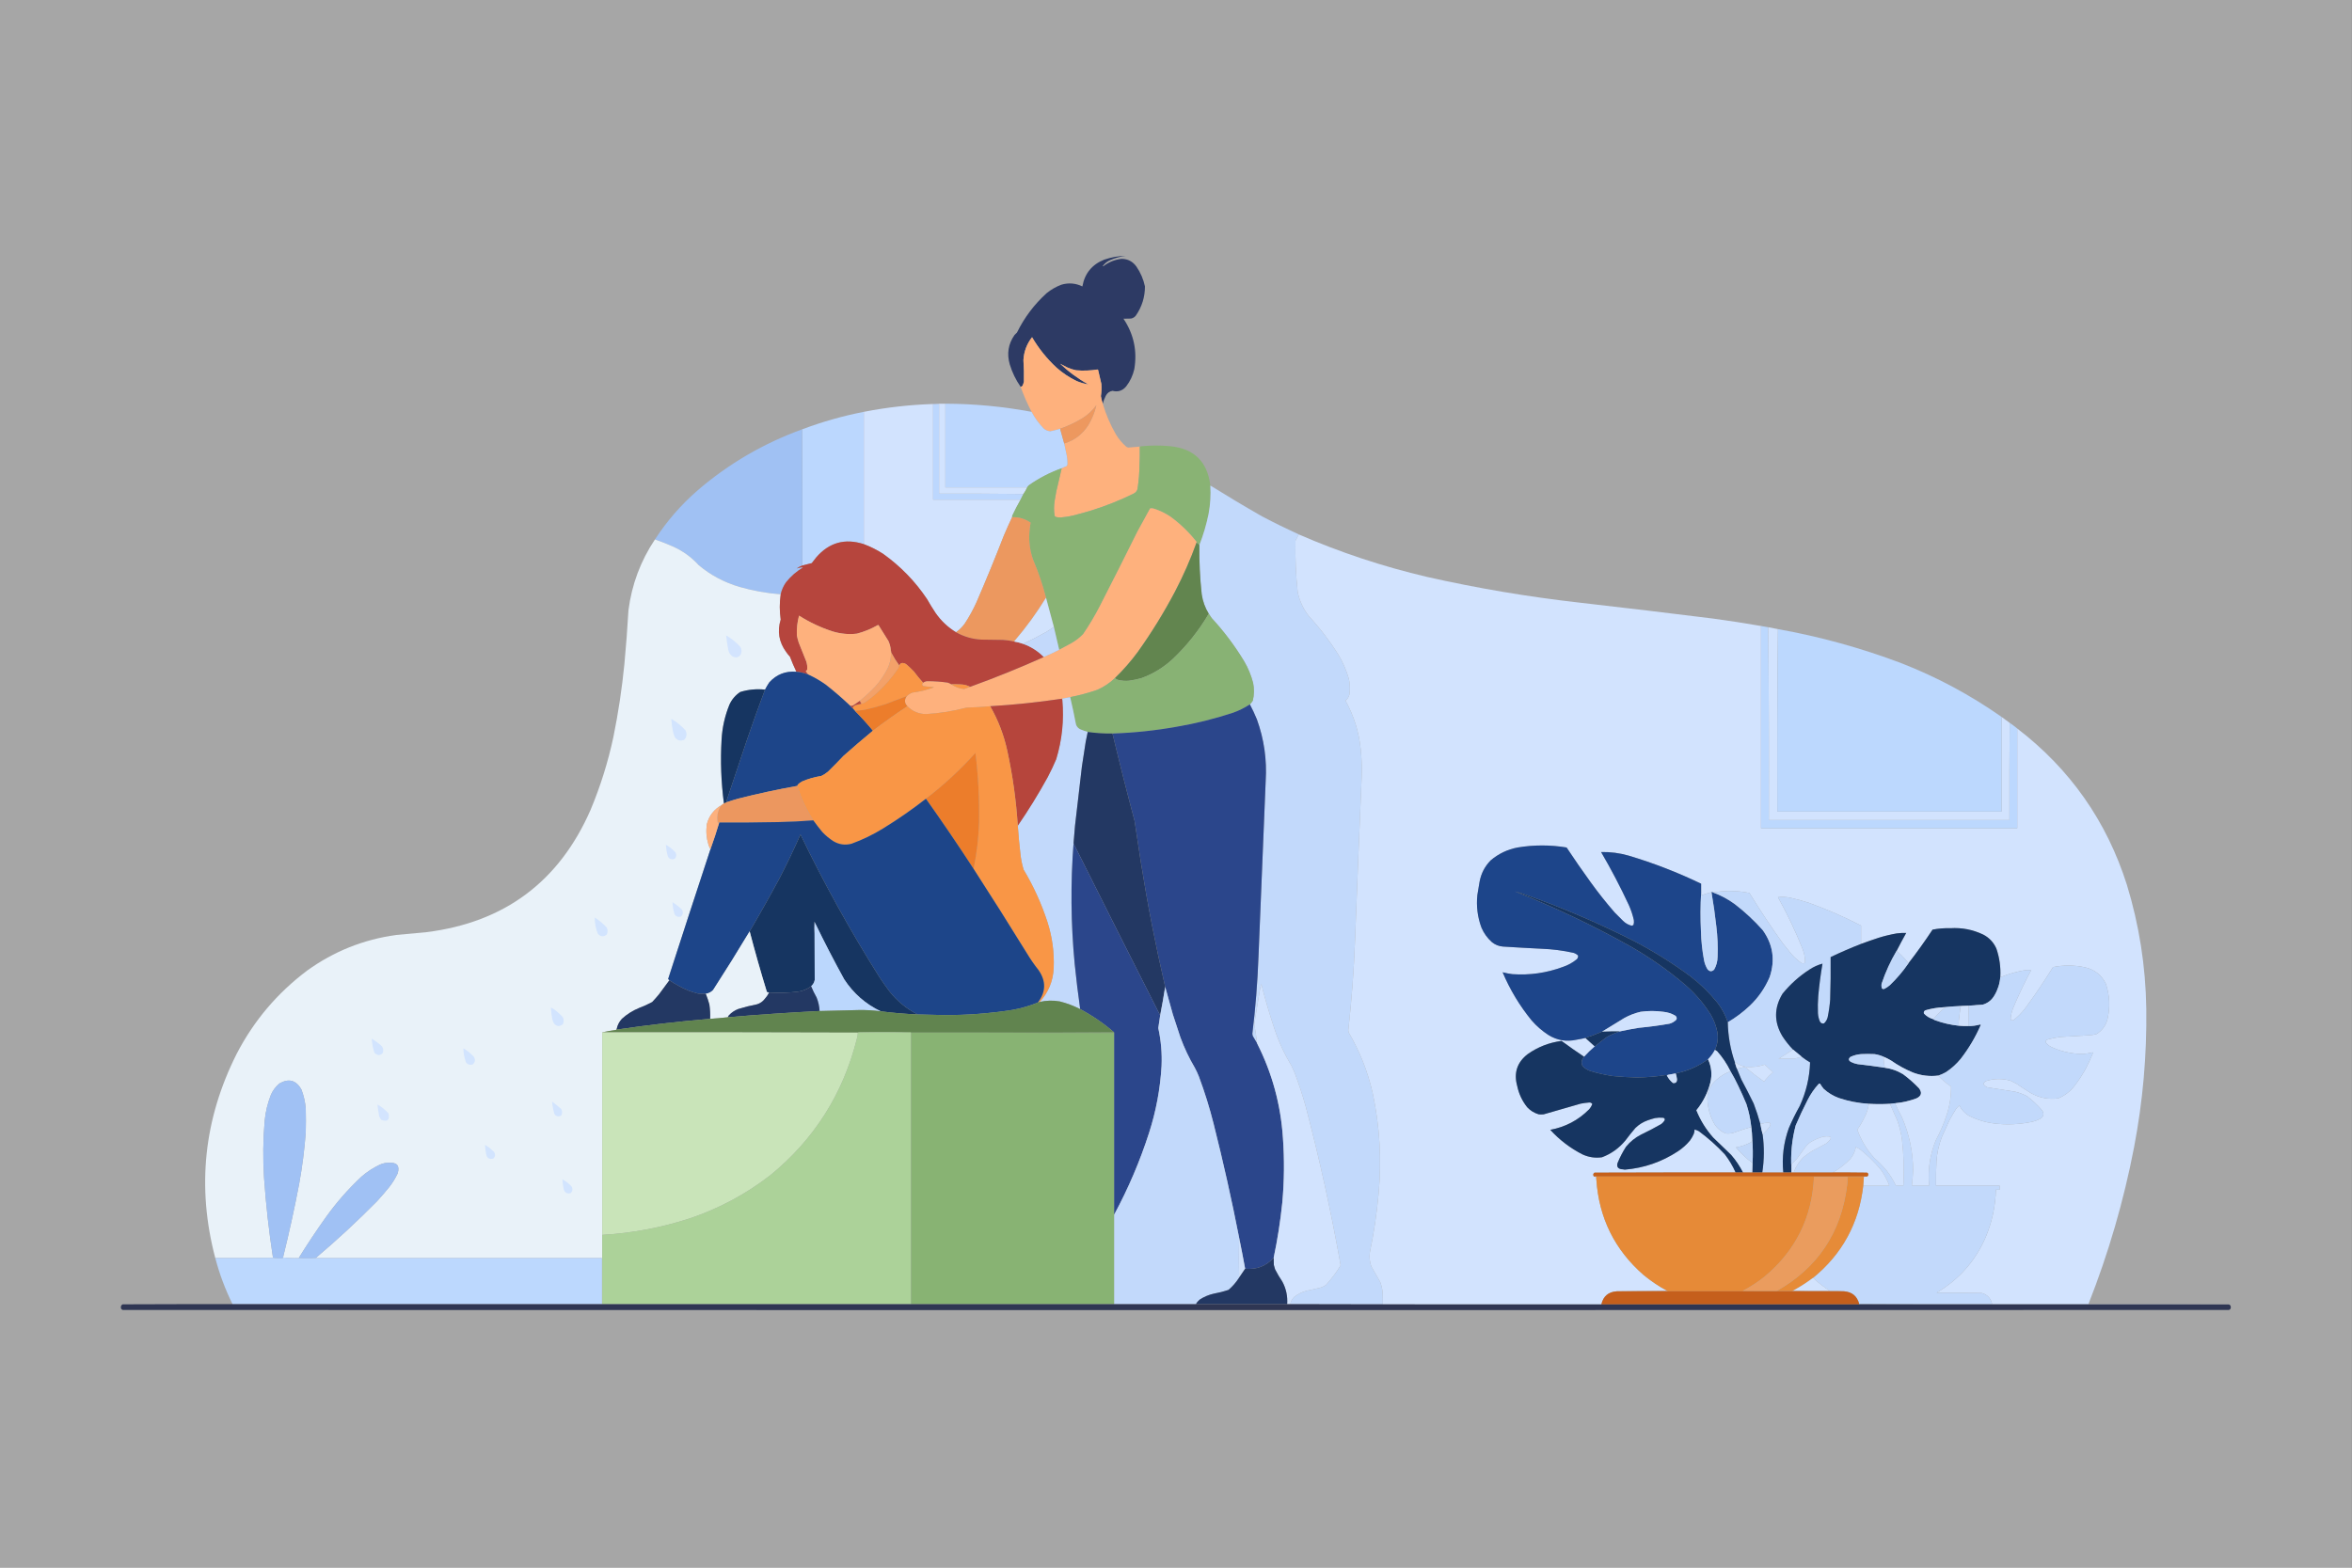 <?xml version="1.0" encoding="UTF-8"?>
<!DOCTYPE svg PUBLIC "-//W3C//DTD SVG 1.1//EN" "http://www.w3.org/Graphics/SVG/1.1/DTD/svg11.dtd">
<svg xmlns="http://www.w3.org/2000/svg" version="1.1" width="7500px" height="5000px" style="shape-rendering:geometricPrecision; text-rendering:geometricPrecision; image-rendering:optimizeQuality; fill-rule:evenodd; clip-rule:evenodd" xmlns:xlink="http://www.w3.org/1999/xlink">
<rect width="100%" height="100%" fill="#808080" stroke="none"/>
<g><path style="opacity:0.303" fill="#fefefe" d="M -0.5,-0.5 C 2499.5,-0.5 4999.5,-0.5 7499.5,-0.5C 7499.5,1666.17 7499.5,3332.83 7499.5,4999.5C 4999.5,4999.5 2499.5,4999.5 -0.5,4999.5C -0.5,3332.83 -0.5,1666.17 -0.5,-0.5 Z"/></g>
<g><path style="opacity:1" fill="#2d3a64" d="M 3516.5,1287.5 C 3513.94,1279.69 3511.94,1271.69 3510.5,1263.5C 3512.49,1250.57 3512.99,1237.57 3512,1224.5C 3508.65,1209.44 3505.15,1194.44 3501.5,1179.5C 3500.83,1179.17 3500.17,1178.83 3499.5,1178.5C 3476.93,1182.15 3454.26,1182.98 3431.5,1181C 3421.84,1179 3412.51,1176 3403.5,1172C 3395.81,1167.66 3388.15,1163.66 3380.5,1160C 3407.69,1185.86 3437.69,1207.86 3470.5,1226C 3457.43,1223.9 3444.76,1220.23 3432.5,1215C 3409.64,1203.81 3388.64,1189.81 3369.5,1173C 3338.4,1144.26 3312.23,1111.76 3291,1075.5C 3274.23,1096.98 3265.06,1121.32 3263.5,1148.5C 3265.06,1171.48 3265.56,1194.48 3265,1217.5C 3263.96,1222 3262.46,1226.33 3260.5,1230.5C 3258.93,1232.42 3256.93,1233.42 3254.5,1233.5C 3239.23,1211.62 3227.73,1187.96 3220,1162.5C 3210.04,1128.49 3215.04,1097.15 3235,1068.5C 3237.67,1065.83 3240.33,1063.17 3243,1060.5C 3266.49,1012.67 3297.99,970.838 3337.5,935C 3351.68,923.505 3367.35,914.505 3384.5,908C 3407.59,901.243 3429.92,903.076 3451.5,913.5C 3458.93,871.907 3482.27,843.407 3521.5,828C 3543.55,820.389 3566.22,816.389 3589.5,816C 3572.89,818.152 3556.89,822.485 3541.5,829C 3531.24,833.119 3522.9,839.619 3516.5,848.5C 3517,849.521 3517.67,849.688 3518.5,849C 3535.81,835.674 3555.31,827.841 3577,825.5C 3596.86,825.93 3612.53,834.264 3624,850.5C 3637.09,869.692 3646.09,890.692 3651,913.5C 3650.99,947.52 3641.33,978.52 3622,1006.5C 3617.98,1011.59 3612.81,1014.76 3606.5,1016C 3598.38,1016.39 3590.38,1016.56 3582.5,1016.5C 3615.32,1065.48 3626.82,1119.14 3617,1177.5C 3612.37,1197.76 3603.7,1216.09 3591,1232.5C 3579.37,1246.32 3564.87,1250.99 3547.5,1246.5C 3537.63,1248.2 3530.47,1253.53 3526,1262.5C 3521.91,1270.6 3518.75,1278.94 3516.5,1287.5 Z"/></g>
<g><path style="opacity:1" fill="#feb17d" d="M 3516.5,1287.5 C 3526.68,1322.19 3540.85,1355.19 3559,1386.5C 3567.74,1400.47 3578.24,1412.97 3590.5,1424C 3592.56,1425.7 3594.89,1426.86 3597.5,1427.5C 3609.48,1426.28 3621.48,1425.28 3633.5,1424.5C 3633.5,1444.5 3633.5,1464.5 3633.5,1484.5C 3633.32,1507.98 3631.49,1531.32 3628,1554.5C 3627.48,1563.47 3623.31,1569.97 3615.5,1574C 3571.93,1595.48 3526.93,1613.48 3480.5,1628C 3461.34,1633.83 3442.01,1639.17 3422.5,1644C 3409.02,1647.37 3395.35,1649.53 3381.5,1650.5C 3376.78,1650.48 3372.11,1649.98 3367.5,1649C 3365.71,1648.22 3364.21,1647.05 3363,1645.5C 3360.41,1629.54 3360.41,1613.54 3363,1597.5C 3364.75,1587.84 3366.42,1578.17 3368,1568.5C 3373.67,1543.48 3379.51,1518.48 3385.5,1493.5C 3390.61,1490.87 3395.94,1488.54 3401.5,1486.5C 3402.62,1484.63 3403.46,1482.63 3404,1480.5C 3404,1471.81 3403.33,1463.14 3402,1454.5C 3399.12,1441.18 3396.29,1427.84 3393.5,1414.5C 3426.04,1404.46 3451.54,1385.13 3470,1356.5C 3482.21,1336.5 3490.88,1315.17 3496,1292.5C 3483.8,1309.18 3468.96,1323.01 3451.5,1334C 3428.9,1347.58 3405.24,1358.75 3380.5,1367.5C 3370.14,1370.71 3359.64,1373.38 3349,1375.5C 3341.31,1374.74 3334.47,1371.9 3328.5,1367C 3312.92,1351 3299.92,1333.17 3289.5,1313.5C 3275.89,1287.6 3264.23,1260.93 3254.5,1233.5C 3256.93,1233.42 3258.93,1232.42 3260.5,1230.5C 3262.46,1226.33 3263.96,1222 3265,1217.5C 3265.56,1194.48 3265.06,1171.48 3263.5,1148.5C 3265.06,1121.32 3274.23,1096.98 3291,1075.5C 3312.23,1111.76 3338.4,1144.26 3369.5,1173C 3388.64,1189.81 3409.64,1203.81 3432.5,1215C 3444.76,1220.23 3457.43,1223.9 3470.5,1226C 3437.69,1207.86 3407.69,1185.86 3380.5,1160C 3388.15,1163.66 3395.81,1167.66 3403.5,1172C 3412.51,1176 3421.84,1179 3431.5,1181C 3454.26,1182.98 3476.93,1182.15 3499.5,1178.5C 3500.17,1178.83 3500.83,1179.17 3501.5,1179.5C 3505.15,1194.44 3508.65,1209.44 3512,1224.5C 3512.99,1237.57 3512.49,1250.57 3510.5,1263.5C 3511.94,1271.69 3513.94,1279.69 3516.5,1287.5 Z"/></g>
<g><path style="opacity:1" fill="#bcd7fe" d="M 3014.5,1287.5 C 3107.03,1287.87 3198.69,1296.53 3289.5,1313.5C 3299.92,1333.17 3312.92,1351 3328.5,1367C 3334.47,1371.9 3341.31,1374.74 3349,1375.5C 3359.64,1373.38 3370.14,1370.71 3380.5,1367.5C 3384.99,1383.11 3389.32,1398.78 3393.5,1414.5C 3396.29,1427.84 3399.12,1441.18 3402,1454.5C 3403.33,1463.14 3404,1471.81 3404,1480.5C 3403.46,1482.63 3402.62,1484.63 3401.5,1486.5C 3395.94,1488.54 3390.61,1490.87 3385.5,1493.5C 3348.03,1506.9 3313.03,1525.07 3280.5,1548C 3278.45,1549.97 3276.78,1552.13 3275.5,1554.5C 3188.5,1554.5 3101.5,1554.5 3014.5,1554.5C 3014.5,1465.5 3014.5,1376.5 3014.5,1287.5 Z"/></g>
<g><path style="opacity:1" fill="#d2e3fe" d="M 2975.5,1288.5 C 2975.5,1390.17 2975.5,1491.83 2975.5,1593.5C 3068.5,1593.5 3161.5,1593.5 3254.5,1593.5C 3244.95,1610.19 3236.12,1627.19 3228,1644.5C 3227.51,1646.13 3227.34,1647.8 3227.5,1649.5C 3218.19,1668.92 3209.36,1688.59 3201,1708.5C 3173.36,1779.74 3144.36,1850.41 3114,1920.5C 3103.11,1944.62 3090.44,1967.62 3076,1989.5C 3068.27,2000.07 3059.1,2009.07 3048.5,2016.5C 3022.34,2000.51 3000.51,1979.85 2983,1954.5C 2973.5,1940.17 2964.5,1925.5 2956,1910.5C 2918,1853.84 2871.17,1805.67 2815.5,1766C 2796.23,1753.7 2775.9,1743.53 2754.5,1735.5C 2754.5,1594.83 2754.5,1454.17 2754.5,1313.5C 2827.46,1299.24 2901.13,1290.91 2975.5,1288.5 Z"/></g>
<g><path style="opacity:1" fill="#bcd7fe" d="M 2975.5,1288.5 C 2977.17,1288.5 2978.83,1288.5 2980.5,1288.5C 2985.17,1288.5 2989.83,1288.5 2994.5,1288.5C 2994.5,1383.83 2994.5,1479.17 2994.5,1574.5C 3084.33,1574.17 3174,1574.5 3263.5,1575.5C 3260.53,1581.48 3257.53,1587.48 3254.5,1593.5C 3161.5,1593.5 3068.5,1593.5 2975.5,1593.5C 2975.5,1491.83 2975.5,1390.17 2975.5,1288.5 Z"/></g>
<g><path style="opacity:1" fill="#d2e3fe" d="M 2980.5,1288.5 C 2991.65,1287.51 3002.99,1287.17 3014.5,1287.5C 3014.5,1376.5 3014.5,1465.5 3014.5,1554.5C 3101.5,1554.5 3188.5,1554.5 3275.5,1554.5C 3272.24,1561.99 3268.24,1568.99 3263.5,1575.5C 3174,1574.5 3084.33,1574.17 2994.5,1574.5C 2994.5,1479.17 2994.5,1383.83 2994.5,1288.5C 2989.83,1288.5 2985.17,1288.5 2980.5,1288.5 Z"/></g>
<g><path style="opacity:1" fill="#ed985f" d="M 3393.5,1414.5 C 3389.32,1398.78 3384.99,1383.11 3380.5,1367.5C 3405.24,1358.75 3428.9,1347.58 3451.5,1334C 3468.96,1323.01 3483.8,1309.18 3496,1292.5C 3490.88,1315.17 3482.21,1336.5 3470,1356.5C 3451.54,1385.13 3426.04,1404.46 3393.5,1414.5 Z"/></g>
<g><path style="opacity:1" fill="#bbd7fe" d="M 2754.5,1313.5 C 2754.5,1454.17 2754.5,1594.83 2754.5,1735.5C 2694.55,1716.11 2644.05,1730.11 2603,1777.5C 2598.17,1783.67 2593.33,1789.83 2588.5,1796C 2578.51,1798.5 2568.51,1801 2558.5,1803.5C 2558.83,1658.67 2558.5,1514 2557.5,1369.5C 2621.5,1345.35 2687.17,1326.69 2754.5,1313.5 Z"/></g>
<g><path style="opacity:1" fill="#a0c1f3" d="M 2557.5,1369.5 C 2558.5,1514 2558.83,1658.67 2558.5,1803.5C 2552.12,1805.86 2546.12,1809.03 2540.5,1813C 2544.39,1812.03 2548.39,1811.03 2552.5,1810C 2555.17,1809.33 2557.83,1809.33 2560.5,1810C 2539.91,1822.26 2522.07,1837.76 2507,1856.5C 2498.39,1868.37 2492.56,1881.37 2489.5,1895.5C 2445.09,1892.14 2401.43,1884.3 2358.5,1872C 2310.21,1857.86 2266.87,1834.86 2228.5,1803C 2204.51,1776.51 2176.17,1756.18 2143.5,1742C 2125.3,1734.05 2106.97,1726.89 2088.5,1720.5C 2126.28,1662.19 2171.61,1610.03 2224.5,1564C 2323.4,1479.03 2434.4,1414.2 2557.5,1369.5 Z"/></g>
<g><path style="opacity:1" fill="#89b374" d="M 3859.5,1548.5 C 3861.35,1578.74 3859.52,1608.74 3854,1638.5C 3847.09,1672.72 3837.26,1706.05 3824.5,1738.5C 3821.49,1735.79 3818.49,1733.12 3815.5,1730.5C 3815.65,1729.45 3815.48,1728.45 3815,1727.5C 3791.05,1697.22 3763.55,1670.72 3732.5,1648C 3715.86,1636.67 3697.86,1628 3678.5,1622C 3674.8,1620.93 3671.13,1620.76 3667.5,1621.5C 3653.75,1646.01 3640.25,1670.67 3627,1695.5C 3587.5,1775.18 3547.5,1854.51 3507,1933.5C 3491.11,1964.29 3473.44,1993.96 3454,2022.5C 3442.59,2034.25 3429.76,2044.08 3415.5,2052C 3402.71,2058.63 3390.04,2065.46 3377.5,2072.5C 3372.01,2048.18 3366.34,2023.85 3360.5,1999.5C 3352.39,1968.33 3344.06,1937.33 3335.5,1906.5C 3324.79,1864.75 3310.96,1824.09 3294,1784.5C 3282.63,1751.72 3279.29,1718.05 3284,1683.5C 3284.55,1677.91 3285.38,1672.41 3286.5,1667C 3268.79,1654.82 3249.13,1648.99 3227.5,1649.5C 3227.34,1647.8 3227.51,1646.13 3228,1644.5C 3236.12,1627.19 3244.95,1610.19 3254.5,1593.5C 3257.53,1587.48 3260.53,1581.48 3263.5,1575.5C 3268.24,1568.99 3272.24,1561.99 3275.5,1554.5C 3276.78,1552.13 3278.45,1549.97 3280.5,1548C 3313.03,1525.07 3348.03,1506.9 3385.5,1493.5C 3379.51,1518.48 3373.67,1543.48 3368,1568.5C 3366.42,1578.17 3364.75,1587.84 3363,1597.5C 3360.41,1613.54 3360.41,1629.54 3363,1645.5C 3364.21,1647.05 3365.71,1648.22 3367.5,1649C 3372.11,1649.98 3376.78,1650.48 3381.5,1650.5C 3395.35,1649.53 3409.02,1647.37 3422.5,1644C 3442.01,1639.17 3461.34,1633.83 3480.5,1628C 3526.93,1613.48 3571.93,1595.48 3615.5,1574C 3623.31,1569.97 3627.48,1563.47 3628,1554.5C 3631.49,1531.32 3633.32,1507.98 3633.5,1484.5C 3634.5,1464.67 3634.83,1444.67 3634.5,1424.5C 3635.79,1424.74 3636.79,1424.4 3637.5,1423.5C 3668.5,1420.29 3699.5,1420.12 3730.5,1423C 3807.31,1430.31 3850.31,1472.15 3859.5,1548.5 Z"/></g>
<g><path style="opacity:1" fill="#c5b47d" d="M 3637.5,1423.5 C 3636.79,1424.4 3635.79,1424.74 3634.5,1424.5C 3634.83,1444.67 3634.5,1464.67 3633.5,1484.5C 3633.5,1464.5 3633.5,1444.5 3633.5,1424.5C 3634.57,1423.57 3635.9,1423.23 3637.5,1423.5 Z"/></g>
<g><path style="opacity:1" fill="#c2d9fb" d="M 3859.5,1548.5 C 3913.84,1582.34 3968.84,1615.18 4024.5,1647C 4063.01,1667.25 4102.01,1686.42 4141.5,1704.5C 4137.86,1711 4134.36,1717.67 4131,1724.5C 4129.87,1778.99 4132.21,1833.32 4138,1887.5C 4143.86,1916.43 4155.86,1942.43 4174,1965.5C 4209.16,2003.65 4240.5,2044.65 4268,2088.5C 4282.25,2112.34 4293.25,2137.67 4301,2164.5C 4304.22,2178.67 4305.22,2193 4304,2207.5C 4303.57,2218.65 4299.07,2227.65 4290.5,2234.5C 4317.21,2282.79 4333.37,2334.45 4339,2389.5C 4342.2,2419.42 4343.2,2449.42 4342,2479.5C 4334.63,2652.15 4327.63,2824.82 4321,2997.5C 4317.37,3093.78 4310.2,3189.78 4299.5,3285.5C 4299.54,3288.26 4300.04,3290.93 4301,3293.5C 4336.11,3353.47 4361.44,3417.47 4377,3485.5C 4399.78,3591.76 4406.11,3699.09 4396,3807.5C 4390.28,3870.76 4380.94,3933.43 4368,3995.5C 4366.1,4010.63 4367.77,4025.29 4373,4039.5C 4382.6,4055.7 4391.93,4072.04 4401,4088.5C 4405.51,4100.05 4408.18,4112.05 4409,4124.5C 4409.5,4136.16 4409.67,4147.83 4409.5,4159.5C 4641.83,4159.5 4874.17,4159.5 5106.5,4159.5C 5106.5,4159.83 5106.5,4160.17 5106.5,4160.5C 4772.33,4160.83 4438.33,4160.5 4104.5,4159.5C 4107.83,4159.5 4111.17,4159.5 4114.5,4159.5C 4116.07,4150.21 4120.4,4142.37 4127.5,4136C 4138.86,4127.2 4151.53,4120.87 4165.5,4117C 4181.61,4113.76 4197.61,4110.09 4213.5,4106C 4218.94,4104.11 4223.94,4101.45 4228.5,4098C 4246.07,4078.68 4261.57,4057.85 4275,4035.5C 4244.88,3865.61 4207.88,3697.28 4164,3530.5C 4153.75,3493.22 4141.75,3456.55 4128,3420.5C 4124.67,3413.17 4121.33,3405.83 4118,3398.5C 4095.58,3361.58 4077.58,3322.58 4064,3281.5C 4048.21,3234.46 4034.21,3186.8 4022,3138.5C 4020.67,3143.81 4019.34,3149.15 4018,3154.5C 4011.58,3191.79 4005.41,3229.12 3999.5,3266.5C 4003.35,3286.68 4006.35,3307.02 4008.5,3327.5C 4004.03,3319.9 3999.53,3312.23 3995,3304.5C 3994.04,3301.93 3993.54,3299.26 3993.5,3296.5C 4003.48,3215.11 4009.98,3133.45 4013,3051.5C 4020.6,2864.5 4028.26,2677.5 4036,2490.5C 4040.17,2423.07 4030.84,2357.74 4008,2294.5C 4001.29,2278.09 3993.79,2262.09 3985.5,2246.5C 3989.21,2242.95 3992.38,2238.95 3995,2234.5C 3999.32,2215.96 3999.65,2197.29 3996,2178.5C 3989.66,2153.84 3979.99,2130.51 3967,2108.5C 3937.28,2059.44 3902.95,2013.77 3864,1971.5C 3860.58,1966.93 3857.41,1962.26 3854.5,1957.5C 3842.81,1938.44 3835.31,1917.77 3832,1895.5C 3826.31,1843.33 3823.81,1790.99 3824.5,1738.5C 3837.26,1706.05 3847.09,1672.72 3854,1638.5C 3859.52,1608.74 3861.35,1578.74 3859.5,1548.5 Z"/></g>
<g><path style="opacity:1" fill="#feb17d" d="M 3815.5,1730.5 C 3796.29,1783.94 3773.45,1835.94 3747,1886.5C 3711.61,1953.65 3671.94,2017.98 3628,2079.5C 3606.17,2109.11 3582.01,2136.78 3555.5,2162.5C 3539,2178.25 3520.33,2190.75 3499.5,2200C 3471.05,2209.86 3442.05,2217.69 3412.5,2223.5C 3404.47,2224.8 3396.47,2226.3 3388.5,2228C 3387.62,2229.36 3387.29,2230.86 3387.5,2232.5C 3386.57,2231.43 3386.23,2230.1 3386.5,2228.5C 3310.53,2239.87 3234.2,2247.87 3157.5,2252.5C 3132.22,2254.69 3106.89,2256.19 3081.5,2257C 3039.26,2268.16 2996.26,2274.99 2952.5,2277.5C 2929.39,2277.11 2909.72,2268.77 2893.5,2252.5C 2883.83,2242.22 2883.17,2231.55 2891.5,2220.5C 2896.66,2215.42 2902.66,2211.58 2909.5,2209C 2933.14,2206.01 2956.14,2200.34 2978.5,2192C 2966.78,2191.12 2955.12,2189.79 2943.5,2188C 2939.71,2184.59 2939.71,2181.09 2943.5,2177.5C 2948.46,2173.63 2954.13,2171.96 2960.5,2172.5C 2980.95,2172.64 3001.28,2174.14 3021.5,2177C 3025.83,2178.18 3029.83,2180.02 3033.5,2182.5C 3045.72,2191.09 3059.38,2196.09 3074.5,2197.5C 3080.95,2195.44 3087.28,2193.11 3093.5,2190.5C 3173.02,2161.77 3251.35,2130.11 3328.5,2095.5C 3345.06,2088.42 3361.39,2080.75 3377.5,2072.5C 3390.04,2065.46 3402.71,2058.63 3415.5,2052C 3429.76,2044.08 3442.59,2034.25 3454,2022.5C 3473.44,1993.96 3491.11,1964.29 3507,1933.5C 3547.5,1854.51 3587.5,1775.18 3627,1695.5C 3640.25,1670.67 3653.75,1646.01 3667.5,1621.5C 3671.13,1620.76 3674.8,1620.93 3678.5,1622C 3697.86,1628 3715.86,1636.67 3732.5,1648C 3763.55,1670.72 3791.05,1697.22 3815,1727.5C 3815.48,1728.45 3815.65,1729.45 3815.5,1730.5 Z"/></g>
<g><path style="opacity:1" fill="#ec985f" d="M 3227.5,1649.5 C 3249.13,1648.99 3268.79,1654.82 3286.5,1667C 3285.38,1672.41 3284.55,1677.91 3284,1683.5C 3279.29,1718.05 3282.63,1751.72 3294,1784.5C 3310.96,1824.09 3324.79,1864.75 3335.5,1906.5C 3305.56,1955.29 3271.9,2001.45 3234.5,2045C 3235.06,2045.38 3235.39,2045.88 3235.5,2046.5C 3223.04,2043.52 3210.37,2041.69 3197.5,2041C 3174.83,2040.67 3152.17,2040.33 3129.5,2040C 3100.57,2038.52 3073.57,2030.69 3048.5,2016.5C 3059.1,2009.07 3068.27,2000.07 3076,1989.5C 3090.44,1967.62 3103.11,1944.62 3114,1920.5C 3144.36,1850.41 3173.36,1779.74 3201,1708.5C 3209.36,1688.59 3218.19,1668.92 3227.5,1649.5 Z"/></g>
<g><path style="opacity:1" fill="#d2e3fe" d="M 4141.5,1704.5 C 4273.49,1761.89 4409.82,1807.05 4550.5,1840C 4710.89,1876.18 4872.89,1903.51 5036.5,1922C 5178.92,1938.26 5321.26,1955.26 5463.5,1973C 5514.34,1979.9 5565.01,1987.73 5615.5,1996.5C 5615.5,2211.5 5615.5,2426.5 5615.5,2641.5C 5887.83,2641.5 6160.17,2641.5 6432.5,2641.5C 6432.5,2535.5 6432.5,2429.5 6432.5,2323.5C 6600.99,2452.75 6717.49,2618.75 6782,2821.5C 6821.37,2950.04 6842.03,3081.71 6844,3216.5C 6846.02,3365.58 6833.02,3513.24 6805,3659.5C 6771.95,3830.81 6723.45,3997.48 6659.5,4159.5C 6557.17,4159.5 6454.83,4159.5 6352.5,4159.5C 6348.57,4141.07 6337.57,4129.24 6319.5,4124C 6271.5,4123.67 6223.5,4123.33 6175.5,4123C 6247,4080.8 6299.17,4021.64 6332,3945.5C 6352.26,3897.28 6363.1,3846.94 6364.5,3794.5C 6368.5,3794.5 6372.5,3794.5 6376.5,3794.5C 6376.5,3790.17 6376.5,3785.83 6376.5,3781.5C 6308.83,3781.5 6241.17,3781.5 6173.5,3781.5C 6173.15,3755.48 6173.65,3729.48 6175,3703.5C 6176.84,3676.96 6182.51,3651.29 6192,3626.5C 6200.15,3608.93 6208.15,3591.26 6216,3573.5C 6222.63,3561.22 6229.63,3549.22 6237,3537.5C 6240.3,3533.2 6243.96,3529.2 6248,3525.5C 6254.71,3539.21 6264.54,3550.04 6277.5,3558C 6302.65,3570.94 6329.32,3579.27 6357.5,3583C 6399.87,3588.29 6441.87,3586.29 6483.5,3577C 6491.48,3574.78 6499.15,3571.78 6506.5,3568C 6516.83,3560.87 6518.66,3552.04 6512,3541.5C 6497.45,3524.61 6481.28,3509.45 6463.5,3496C 6451.72,3489.95 6439.39,3485.28 6426.5,3482C 6396.84,3477.26 6367.18,3472.59 6337.5,3468C 6331.72,3465.72 6327.39,3461.88 6324.5,3456.5C 6326.31,3452.86 6328.97,3450.03 6332.5,3448C 6358.73,3439.69 6385.06,3439.36 6411.5,3447C 6417.5,3450 6423.5,3453 6429.5,3456C 6444.56,3466.39 6459.9,3476.39 6475.5,3486C 6503.06,3501.56 6532.4,3507.23 6563.5,3503C 6584.08,3494.43 6601.25,3481.27 6615,3463.5C 6628.97,3445.54 6641.3,3426.54 6652,3406.5C 6660,3390.5 6667.5,3374.16 6674.5,3357.5C 6673.83,3357.17 6673.17,3356.83 6672.5,3356.5C 6660.91,3359.57 6649.07,3361.23 6637,3361.5C 6603.13,3360.6 6570.97,3353.1 6540.5,3339C 6534.09,3335.55 6528.59,3331.05 6524,3325.5C 6522.71,3321.42 6523.87,3318.25 6527.5,3316C 6542.89,3311.6 6558.56,3308.6 6574.5,3307C 6602.83,3305.3 6631.16,3303.63 6659.5,3302C 6668.33,3301.65 6677,3300.31 6685.5,3298C 6702.93,3286.99 6714.43,3271.49 6720,3251.5C 6729.26,3213.07 6727.59,3175.07 6715,3137.5C 6701.05,3109.24 6678.55,3091.74 6647.5,3085C 6613.84,3077.87 6580.18,3077.7 6546.5,3084.5C 6519.09,3129.07 6489.92,3172.4 6459,3214.5C 6448.23,3228.94 6435.73,3241.77 6421.5,3253C 6414.66,3256.3 6411.33,3254.3 6411.5,3247C 6412.64,3237.27 6414.81,3227.77 6418,3218.5C 6435.44,3176.45 6454.94,3135.28 6476.5,3095C 6470.92,3093.48 6465.25,3093.15 6459.5,3094C 6431.97,3098.41 6405.31,3105.91 6379.5,3116.5C 6378.89,3116.38 6378.56,3116.04 6378.5,3115.5C 6380.13,3084.68 6375.96,3054.68 6366,3025.5C 6357.36,3005.86 6343.53,2991.03 6324.5,2981C 6291.2,2964.96 6256.04,2958.13 6219,2960.5C 6199.98,2959.87 6181.14,2961.37 6162.5,2965C 6138.13,3001.85 6112.47,3037.68 6085.5,3072.5C 6083.58,3069.4 6081.41,3066.4 6079,3063.5C 6069.67,3052.83 6059.67,3042.83 6049,3033.5C 6048.54,3032.91 6048.37,3032.24 6048.5,3031.5C 6058.14,3012.56 6068.14,2993.89 6078.5,2975.5C 6068.46,2975.24 6058.46,2975.74 6048.5,2977C 6028.83,2980.42 6009.5,2985.08 5990.5,2991C 5971.62,2997.21 5952.96,3003.71 5934.5,3010.5C 5934.32,2991.09 5934.32,2971.59 5934.5,2952C 5881.07,2924.45 5826.07,2900.45 5769.5,2880C 5749.21,2873.2 5728.54,2867.54 5707.5,2863C 5694.9,2860.56 5682.24,2860.06 5669.5,2861.5C 5699.19,2914.67 5725.35,2969.67 5748,3026.5C 5753.24,3040.05 5755.91,3054.05 5756,3068.5C 5755.53,3069.93 5754.7,3071.1 5753.5,3072C 5750.83,3072.67 5748.17,3072.67 5745.5,3072C 5733.48,3063.99 5722.65,3054.49 5713,3043.5C 5703.61,3032.29 5694.45,3020.95 5685.5,3009.5C 5647.95,2956.91 5612.29,2903.07 5578.5,2848C 5539.76,2840.22 5501.09,2839.72 5462.5,2846.5C 5460.96,2845.7 5459.29,2845.37 5457.5,2845.5C 5446.62,2848.27 5435.79,2851.6 5425,2855.5C 5424.5,2852.85 5424.34,2850.19 5424.5,2847.5C 5424.59,2837.7 5424.59,2828.04 5424.5,2818.5C 5349.87,2782.52 5272.87,2752.69 5193.5,2729C 5164.72,2720.72 5135.39,2716.89 5105.5,2717.5C 5137.61,2772.38 5167.11,2828.72 5194,2886.5C 5200.91,2901.9 5206.25,2917.9 5210,2934.5C 5210.75,2939.57 5210.42,2944.57 5209,2949.5C 5207.41,2951.3 5205.41,2952.3 5203,2952.5C 5192.37,2949.86 5183.21,2944.7 5175.5,2937C 5166.67,2928.17 5157.83,2919.33 5149,2910.5C 5121.81,2879.32 5096.14,2846.99 5072,2813.5C 5045.72,2777.22 5020.22,2740.38 4995.5,2703C 4943.47,2694.39 4891.47,2694.39 4839.5,2703C 4807.19,2709.16 4778.52,2722.82 4753.5,2744C 4734.66,2763.18 4722.83,2786.01 4718,2812.5C 4715.45,2826.48 4713.11,2840.48 4711,2854.5C 4707.26,2890.31 4711.59,2924.97 4724,2958.5C 4731.65,2976.49 4742.82,2991.99 4757.5,3005C 4767.71,3013.27 4779.38,3017.94 4792.5,3019C 4833.81,3021.63 4875.15,3023.96 4916.5,3026C 4950.58,3027.27 4984.25,3031.6 5017.5,3039C 5023.01,3040.67 5027.84,3043.5 5032,3047.5C 5032.67,3052.16 5031.34,3056.16 5028,3059.5C 5014.73,3070.39 4999.89,3078.56 4983.5,3084C 4931.53,3103.23 4877.86,3110.9 4822.5,3107C 4811.96,3105.62 4801.62,3103.62 4791.5,3101C 4815.13,3156.8 4845.96,3207.97 4884,3254.5C 4899.71,3272.55 4917.55,3288.05 4937.5,3301C 4965.39,3318.24 4995.39,3323.24 5027.5,3316C 5036.92,3314.49 5046.25,3312.65 5055.5,3310.5C 5065.5,3319.5 5075.5,3328.5 5085.5,3337.5C 5073.51,3347.83 5062.17,3358.83 5051.5,3370.5C 5027.1,3354.28 5003.1,3337.44 4979.5,3320C 4940.03,3325.07 4904.03,3339.07 4871.5,3362C 4837.72,3388.12 4826.55,3421.96 4838,3463.5C 4843.31,3488.78 4853.97,3511.45 4870,3531.5C 4880.17,3542.35 4892.34,3549.85 4906.5,3554C 4911.83,3554.67 4917.17,3554.67 4922.5,3554C 4961.84,3542.66 5001.18,3531.33 5040.5,3520C 5048.94,3518.37 5057.44,3517.2 5066,3516.5C 5070.9,3515.68 5074.74,3517.18 5077.5,3521C 5075.16,3527.5 5071.66,3533.34 5067,3538.5C 5032.67,3572.92 4991.51,3594.58 4943.5,3603.5C 4973.16,3635.97 5007.49,3662.14 5046.5,3682C 5066.3,3691.07 5086.96,3694.07 5108.5,3691C 5138.06,3679.78 5162.89,3661.95 5183,3637.5C 5193.19,3623.8 5203.85,3610.47 5215,3597.5C 5226.38,3586.4 5239.55,3578.23 5254.5,3573C 5262.08,3570.38 5269.74,3568.05 5277.5,3566C 5286.11,3564.49 5294.78,3564.16 5303.5,3565C 5308.12,3566.08 5309.62,3568.91 5308,3573.5C 5305.21,3577.96 5301.71,3581.79 5297.5,3585C 5276.27,3597.11 5254.61,3608.45 5232.5,3619C 5213.99,3628.51 5198.15,3641.35 5185,3657.5C 5174.42,3673.98 5165.42,3691.32 5158,3709.5C 5154.81,3720.31 5158.65,3726.81 5169.5,3729C 5173.42,3729.2 5177.25,3729.7 5181,3730.5C 5242.48,3725.34 5298.98,3705.84 5350.5,3672C 5365.02,3662.47 5377.85,3650.97 5389,3637.5C 5393.76,3630.99 5397.76,3623.99 5401,3616.5C 5402.79,3612 5403.63,3607.33 5403.5,3602.5C 5408.36,3603.62 5413.02,3605.46 5417.5,3608C 5447.08,3629.9 5474.58,3654.4 5500,3681.5C 5513.79,3699.4 5525.29,3718.73 5534.5,3739.5C 5384.5,3739.33 5234.5,3739.5 5084.5,3740C 5080.17,3742.89 5079.34,3746.72 5082,3751.5C 5082.67,3752.25 5083.5,3752.59 5084.5,3752.5C 5085.92,3753.45 5087.59,3753.78 5089.5,3753.5C 5089.19,3756.71 5089.52,3759.71 5090.5,3762.5C 5098.77,3884.54 5148.77,3985.71 5240.5,4066C 5263.8,4085.32 5288.8,4102.15 5315.5,4116.5C 5262.17,4117.17 5208.83,4117.83 5155.5,4118.5C 5129.1,4120.24 5112.77,4133.9 5106.5,4159.5C 4874.17,4159.5 4641.83,4159.5 4409.5,4159.5C 4409.67,4147.83 4409.5,4136.16 4409,4124.5C 4408.18,4112.05 4405.51,4100.05 4401,4088.5C 4391.93,4072.04 4382.6,4055.7 4373,4039.5C 4367.77,4025.29 4366.1,4010.63 4368,3995.5C 4380.94,3933.43 4390.28,3870.76 4396,3807.5C 4406.11,3699.09 4399.78,3591.76 4377,3485.5C 4361.44,3417.47 4336.11,3353.47 4301,3293.5C 4300.04,3290.93 4299.54,3288.26 4299.5,3285.5C 4310.2,3189.78 4317.37,3093.78 4321,2997.5C 4327.63,2824.82 4334.63,2652.15 4342,2479.5C 4343.2,2449.42 4342.2,2419.42 4339,2389.5C 4333.37,2334.45 4317.21,2282.79 4290.5,2234.5C 4299.07,2227.65 4303.57,2218.65 4304,2207.5C 4305.22,2193 4304.22,2178.67 4301,2164.5C 4293.25,2137.67 4282.25,2112.34 4268,2088.5C 4240.5,2044.65 4209.16,2003.65 4174,1965.5C 4155.86,1942.43 4143.86,1916.43 4138,1887.5C 4132.21,1833.32 4129.87,1778.99 4131,1724.5C 4134.36,1717.67 4137.86,1711 4141.5,1704.5 Z"/></g>
<g><path style="opacity:1" fill="#e9f2f9" d="M 2088.5,1720.5 C 2106.97,1726.89 2125.3,1734.05 2143.5,1742C 2176.17,1756.18 2204.51,1776.51 2228.5,1803C 2266.87,1834.86 2310.21,1857.86 2358.5,1872C 2401.43,1884.3 2445.09,1892.14 2489.5,1895.5C 2485.56,1922.32 2485.56,1949.15 2489.5,1976C 2478.05,2013.43 2483.89,2047.93 2507,2079.5C 2510.62,2084.79 2514.62,2089.79 2519,2094.5C 2525.15,2110.78 2531.98,2126.78 2539.5,2142.5C 2504.86,2139.65 2476.03,2150.98 2453,2176.5C 2447.96,2183.93 2443.46,2191.6 2439.5,2199.5C 2412.65,2196.63 2386.31,2199.13 2360.5,2207C 2345.15,2217.19 2333.65,2230.69 2326,2247.5C 2311.57,2282.95 2303.24,2319.95 2301,2358.5C 2296.99,2426.74 2299.49,2494.74 2308.5,2562.5C 2305.99,2563.92 2303.66,2565.59 2301.5,2567.5C 2277.03,2581.12 2261.19,2601.45 2254,2628.5C 2250.89,2650.56 2252.55,2672.23 2259,2693.5C 2260.71,2698.84 2262.88,2703.84 2265.5,2708.5C 2220.09,2846.38 2175.09,2984.38 2130.5,3122.5C 2131.87,3123.84 2133.2,3125.17 2134.5,3126.5C 2123.53,3140.98 2112.7,3155.65 2102,3170.5C 2094.87,3179.3 2087.37,3187.8 2079.5,3196C 2065.95,3203.29 2051.95,3209.63 2037.5,3215C 2017.25,3223.36 1999.09,3234.86 1983,3249.5C 1974.57,3258.69 1969.07,3269.36 1966.5,3281.5C 1965.6,3282.21 1965.26,3283.21 1965.5,3284.5C 1950.29,3286.68 1935.29,3289.34 1920.5,3292.5C 1920.5,3507.83 1920.5,3723.17 1920.5,3938.5C 1920.5,4012.17 1920.5,4085.83 1920.5,4159.5C 1920.17,4159.5 1919.83,4159.5 1919.5,4159.5C 1919.5,4110.5 1919.5,4061.5 1919.5,4012.5C 1615.17,4012.5 1310.83,4012.5 1006.5,4012.5C 1074.18,3955.34 1139.34,3895.01 1202,3831.5C 1215.14,3817.21 1227.81,3802.54 1240,3787.5C 1251.11,3773.61 1260.45,3758.61 1268,3742.5C 1275.23,3718.62 1266.4,3707.29 1241.5,3708.5C 1231.44,3708.27 1221.77,3710.1 1212.5,3714C 1190.65,3724.18 1170.65,3737.18 1152.5,3753C 1110.25,3792.56 1072.42,3835.73 1039,3882.5C 1008.77,3924.9 979.934,3968.23 952.5,4012.5C 935.466,4013.15 918.8,4012.49 902.5,4010.5C 921.836,3932.66 939.003,3854.32 954,3775.5C 963.895,3721.24 970.895,3666.57 975,3611.5C 975.667,3586.5 975.667,3561.5 975,3536.5C 973.392,3515.12 968.725,3494.46 961,3474.5C 943.908,3444.81 920.408,3438.64 890.5,3456C 879.006,3465.83 870.172,3477.66 864,3491.5C 853.436,3518.2 846.769,3545.87 844,3574.5C 838.75,3635.11 838.083,3695.78 842,3756.5C 847.967,3841.91 857.467,3926.91 870.5,4011.5C 809.336,4012.5 748.002,4012.83 686.5,4012.5C 626.921,3786.62 649.755,3569.29 755,3360.5C 809.545,3255.42 884.378,3167.08 979.5,3095.5C 1064.35,3034.28 1159.01,2996.45 1263.5,2982C 1295.82,2978.8 1328.16,2975.8 1360.5,2973C 1608.67,2941.76 1782.84,2811.92 1883,2583.5C 1914.59,2508.17 1938.92,2430.5 1956,2350.5C 1971.61,2273.8 1983.27,2196.47 1991,2118.5C 1996.38,2061.26 2000.71,2003.92 2004,1946.5C 2014.57,1864.24 2042.74,1788.91 2088.5,1720.5 Z"/></g>
<g><path style="opacity:1" fill="#b6453d" d="M 2754.5,1735.5 C 2775.9,1743.53 2796.23,1753.7 2815.5,1766C 2871.17,1805.67 2918,1853.84 2956,1910.5C 2964.5,1925.5 2973.5,1940.17 2983,1954.5C 3000.51,1979.85 3022.34,2000.51 3048.5,2016.5C 3073.57,2030.69 3100.57,2038.52 3129.5,2040C 3152.17,2040.33 3174.83,2040.67 3197.5,2041C 3210.37,2041.69 3223.04,2043.52 3235.5,2046.5C 3244.72,2048.05 3253.72,2050.39 3262.5,2053.5C 3287.71,2062.44 3309.71,2076.44 3328.5,2095.5C 3251.35,2130.11 3173.02,2161.77 3093.5,2190.5C 3084.83,2186.03 3075.5,2183.53 3065.5,2183C 3054.84,2182.5 3044.17,2182.33 3033.5,2182.5C 3029.83,2180.02 3025.83,2178.18 3021.5,2177C 3001.28,2174.14 2980.95,2172.64 2960.5,2172.5C 2954.13,2171.96 2948.46,2173.63 2943.5,2177.5C 2933.15,2165.98 2923.32,2153.98 2914,2141.5C 2906.8,2133.97 2899.3,2126.8 2891.5,2120C 2886.29,2115.39 2880.29,2113.73 2873.5,2115C 2870.88,2117.11 2868.88,2119.61 2867.5,2122.5C 2858.04,2109.51 2849.54,2095.85 2842,2081.5C 2841.82,2078.64 2841.32,2075.97 2840.5,2073.5C 2839.72,2063.4 2837.22,2053.73 2833,2044.5C 2822.64,2027.62 2812.14,2010.78 2801.5,1994C 2800.5,1993.33 2799.5,1993.33 2798.5,1994C 2777.66,2005.94 2755.66,2014.94 2732.5,2021C 2706.33,2023.96 2680.67,2021.63 2655.5,2014C 2617.47,2001.77 2581.64,1984.94 2548,1963.5C 2542.48,1984.15 2540.15,2005.15 2541,2026.5C 2542.53,2034.28 2544.53,2041.95 2547,2049.5C 2555,2069.49 2563,2089.49 2571,2109.5C 2573.78,2117.97 2574.78,2126.63 2574,2135.5C 2572.86,2137.61 2571.36,2139.44 2569.5,2141C 2572.41,2144.4 2575.07,2147.9 2577.5,2151.5C 2565.25,2146.6 2552.59,2143.6 2539.5,2142.5C 2531.98,2126.78 2525.15,2110.78 2519,2094.5C 2514.62,2089.79 2510.62,2084.79 2507,2079.5C 2483.89,2047.93 2478.05,2013.43 2489.5,1976C 2485.56,1949.15 2485.56,1922.32 2489.5,1895.5C 2492.56,1881.37 2498.39,1868.37 2507,1856.5C 2522.07,1837.76 2539.91,1822.26 2560.5,1810C 2557.83,1809.33 2555.17,1809.33 2552.5,1810C 2548.39,1811.03 2544.39,1812.03 2540.5,1813C 2546.12,1809.03 2552.12,1805.86 2558.5,1803.5C 2568.51,1801 2578.51,1798.5 2588.5,1796C 2593.33,1789.83 2598.17,1783.67 2603,1777.5C 2644.05,1730.11 2694.55,1716.11 2754.5,1735.5 Z"/></g>
<g><path style="opacity:1" fill="#62854f" d="M 3815.5,1730.5 C 3818.49,1733.12 3821.49,1735.79 3824.5,1738.5C 3823.81,1790.99 3826.31,1843.33 3832,1895.5C 3835.31,1917.77 3842.81,1938.44 3854.5,1957.5C 3823.38,2010.46 3785.38,2058.3 3740.5,2101C 3711.08,2128.54 3677.42,2149.21 3639.5,2163C 3626.99,2166.44 3614.32,2169.1 3601.5,2171C 3588.59,2172.39 3575.92,2171.39 3563.5,2168C 3560.28,2166.9 3557.61,2165.06 3555.5,2162.5C 3582.01,2136.78 3606.17,2109.11 3628,2079.5C 3671.94,2017.98 3711.61,1953.65 3747,1886.5C 3773.45,1835.94 3796.29,1783.94 3815.5,1730.5 Z"/></g>
<g><path style="opacity:1" fill="#d2e3fd" d="M 3335.5,1906.5 C 3344.06,1937.33 3352.39,1968.33 3360.5,1999.5C 3352.53,2005.49 3344.2,2010.99 3335.5,2016C 3311.64,2029.35 3287.31,2041.85 3262.5,2053.5C 3253.72,2050.39 3244.72,2048.05 3235.5,2046.5C 3235.39,2045.88 3235.06,2045.38 3234.5,2045C 3271.9,2001.45 3305.56,1955.29 3335.5,1906.5 Z"/></g>
<g><path style="opacity:1" fill="#88b274" d="M 3854.5,1957.5 C 3857.41,1962.26 3860.58,1966.93 3864,1971.5C 3902.95,2013.77 3937.28,2059.44 3967,2108.5C 3979.99,2130.51 3989.66,2153.84 3996,2178.5C 3999.65,2197.29 3999.32,2215.96 3995,2234.5C 3992.38,2238.95 3989.21,2242.95 3985.5,2246.5C 3968.93,2257.45 3951.26,2266.29 3932.5,2273C 3873.29,2292.55 3812.96,2307.55 3751.5,2318C 3684.03,2330.03 3616.03,2337.2 3547.5,2339.5C 3521.02,2339.83 3494.68,2338.16 3468.5,2334.5C 3460.46,2332.11 3452.46,2329.28 3444.5,2326C 3437.85,2322.69 3433.35,2317.52 3431,2310.5C 3425.54,2281.36 3419.37,2252.36 3412.5,2223.5C 3442.05,2217.69 3471.05,2209.86 3499.5,2200C 3520.33,2190.75 3539,2178.25 3555.5,2162.5C 3557.61,2165.06 3560.28,2166.9 3563.5,2168C 3575.92,2171.39 3588.59,2172.39 3601.5,2171C 3614.32,2169.1 3626.99,2166.44 3639.5,2163C 3677.42,2149.21 3711.08,2128.54 3740.5,2101C 3785.38,2058.3 3823.38,2010.46 3854.5,1957.5 Z"/></g>
<g><path style="opacity:1" fill="#feb17d" d="M 2840.5,2073.5 C 2842.6,2094.21 2839.1,2113.88 2830,2132.5C 2819.9,2152.39 2807.56,2170.72 2793,2187.5C 2776.84,2204.83 2759.67,2220.83 2741.5,2235.5C 2734.4,2240.09 2727.4,2244.92 2720.5,2250C 2717.57,2250.95 2714.57,2251.45 2711.5,2251.5C 2686.55,2227.72 2660.55,2205.22 2633.5,2184C 2615.92,2171.37 2597.25,2160.54 2577.5,2151.5C 2575.07,2147.9 2572.41,2144.4 2569.5,2141C 2571.36,2139.44 2572.86,2137.61 2574,2135.5C 2574.78,2126.63 2573.78,2117.97 2571,2109.5C 2563,2089.49 2555,2069.49 2547,2049.5C 2544.53,2041.95 2542.53,2034.28 2541,2026.5C 2540.15,2005.15 2542.48,1984.15 2548,1963.5C 2581.64,1984.94 2617.47,2001.77 2655.5,2014C 2680.67,2021.63 2706.33,2023.96 2732.5,2021C 2755.66,2014.94 2777.66,2005.94 2798.5,1994C 2799.5,1993.33 2800.5,1993.33 2801.5,1994C 2812.14,2010.78 2822.64,2027.62 2833,2044.5C 2837.22,2053.73 2839.72,2063.4 2840.5,2073.5 Z"/></g>
<g><path style="opacity:1" fill="#bcd8fe" d="M 5615.5,1996.5 C 5623.13,1997.91 5630.8,1999.25 5638.5,2000.5C 5640.5,2205.29 5641.16,2410.29 5640.5,2615.5C 5896.17,2615.5 6151.83,2615.5 6407.5,2615.5C 6407.17,2512 6407.5,2408.67 6408.5,2305.5C 6416.78,2311.12 6424.78,2317.12 6432.5,2323.5C 6432.5,2429.5 6432.5,2535.5 6432.5,2641.5C 6160.17,2641.5 5887.83,2641.5 5615.5,2641.5C 5615.5,2426.5 5615.5,2211.5 5615.5,1996.5 Z"/></g>
<g><path style="opacity:1" fill="#c3d9fb" d="M 3360.5,1999.5 C 3366.34,2023.85 3372.01,2048.18 3377.5,2072.5C 3361.39,2080.75 3345.06,2088.42 3328.5,2095.5C 3309.71,2076.44 3287.71,2062.44 3262.5,2053.5C 3287.31,2041.85 3311.64,2029.35 3335.5,2016C 3344.2,2010.99 3352.53,2005.49 3360.5,1999.5 Z"/></g>
<g><path style="opacity:1" fill="#d2e3fe" d="M 5638.5,2000.5 C 5648.94,2002.55 5659.27,2004.55 5669.5,2006.5C 5667.5,2200.16 5666.83,2394.16 5667.5,2588.5C 5905.83,2588.5 6144.17,2588.5 6382.5,2588.5C 6382.5,2487.83 6382.5,2387.17 6382.5,2286.5C 6391.2,2292.85 6399.87,2299.18 6408.5,2305.5C 6407.5,2408.67 6407.17,2512 6407.5,2615.5C 6151.83,2615.5 5896.17,2615.5 5640.5,2615.5C 5641.16,2410.29 5640.5,2205.29 5638.5,2000.5 Z"/></g>
<g><path style="opacity:1" fill="#bcd8fe" d="M 5669.5,2006.5 C 5803.93,2030.59 5934.93,2066.76 6062.5,2115C 6176.32,2159.4 6282.99,2216.57 6382.5,2286.5C 6382.5,2387.17 6382.5,2487.83 6382.5,2588.5C 6144.17,2588.5 5905.83,2588.5 5667.5,2588.5C 5666.83,2394.16 5667.5,2200.16 5669.5,2006.5 Z"/></g>
<g><path style="opacity:1" fill="#d3e4fe" d="M 2315.5,2026.5 C 2332.56,2036.39 2347.73,2048.72 2361,2063.5C 2365.31,2071.32 2365.64,2079.32 2362,2087.5C 2355.46,2096.83 2346.96,2098.99 2336.5,2094C 2328.46,2088.61 2323.63,2081.11 2322,2071.5C 2319.32,2056.56 2317.15,2041.56 2315.5,2026.5 Z"/></g>
<g><path style="opacity:1" fill="#f3a169" d="M 2840.5,2073.5 C 2841.32,2075.97 2841.82,2078.64 2842,2081.5C 2849.54,2095.85 2858.04,2109.51 2867.5,2122.5C 2866.97,2125.24 2866.14,2127.9 2865,2130.5C 2845.53,2159.65 2822.7,2186.15 2796.5,2210C 2783.72,2221.78 2770.05,2232.45 2755.5,2242C 2752.69,2243.55 2749.69,2244.38 2746.5,2244.5C 2744.58,2241.66 2742.91,2238.66 2741.5,2235.5C 2759.67,2220.83 2776.84,2204.83 2793,2187.5C 2807.56,2170.72 2819.9,2152.39 2830,2132.5C 2839.1,2113.88 2842.6,2094.21 2840.5,2073.5 Z"/></g>
<g><path style="opacity:1" fill="#f99646" d="M 2943.5,2177.5 C 2939.71,2181.09 2939.71,2184.59 2943.5,2188C 2955.12,2189.79 2966.78,2191.12 2978.5,2192C 2956.14,2200.34 2933.14,2206.01 2909.5,2209C 2902.66,2211.58 2896.66,2215.42 2891.5,2220.5C 2868.79,2228.69 2846.12,2237.19 2823.5,2246C 2801.41,2253.1 2779.08,2259.1 2756.5,2264C 2746.33,2264.98 2736.33,2266.15 2726.5,2267.5C 2724.2,2264.86 2721.86,2262.19 2719.5,2259.5C 2719.34,2257.8 2719.51,2256.13 2720,2254.5C 2722.23,2252.3 2724.73,2250.47 2727.5,2249C 2733.95,2247.42 2740.28,2245.92 2746.5,2244.5C 2749.69,2244.38 2752.69,2243.55 2755.5,2242C 2770.05,2232.45 2783.72,2221.78 2796.5,2210C 2822.7,2186.15 2845.53,2159.65 2865,2130.5C 2866.14,2127.9 2866.97,2125.24 2867.5,2122.5C 2868.88,2119.61 2870.88,2117.11 2873.5,2115C 2880.29,2113.73 2886.29,2115.39 2891.5,2120C 2899.3,2126.8 2906.8,2133.97 2914,2141.5C 2923.32,2153.98 2933.15,2165.98 2943.5,2177.5 Z"/></g>
<g><path style="opacity:1" fill="#1d4589" d="M 2539.5,2142.5 C 2552.59,2143.6 2565.25,2146.6 2577.5,2151.5C 2597.25,2160.54 2615.92,2171.37 2633.5,2184C 2660.55,2205.22 2686.55,2227.72 2711.5,2251.5C 2713.83,2254.5 2716.5,2257.17 2719.5,2259.5C 2721.86,2262.19 2724.2,2264.86 2726.5,2267.5C 2746.61,2287.6 2765.61,2308.6 2783.5,2330.5C 2751.77,2356.72 2720.44,2383.55 2689.5,2411C 2673.58,2427.92 2657.25,2444.58 2640.5,2461C 2633.81,2466.68 2626.48,2471.34 2618.5,2475C 2597.74,2478.19 2577.74,2483.85 2558.5,2492C 2553.11,2494.73 2548.27,2498.23 2544,2502.5C 2543.59,2503.9 2543.09,2505.23 2542.5,2506.5C 2479.43,2517.86 2416.76,2531.36 2354.5,2547C 2342.02,2550.52 2329.69,2554.36 2317.5,2558.5C 2316.39,2557.05 2316.22,2555.39 2317,2553.5C 2338.68,2488.82 2360.34,2424.15 2382,2359.5C 2400.28,2305.82 2419.45,2252.49 2439.5,2199.5C 2443.46,2191.6 2447.96,2183.93 2453,2176.5C 2476.03,2150.98 2504.86,2139.65 2539.5,2142.5 Z"/></g>
<g><path style="opacity:1" fill="#f99646" d="M 3033.5,2182.5 C 3044.17,2182.33 3054.84,2182.5 3065.5,2183C 3075.5,2183.53 3084.83,2186.03 3093.5,2190.5C 3087.28,2193.11 3080.95,2195.44 3074.5,2197.5C 3059.38,2196.09 3045.72,2191.09 3033.5,2182.5 Z"/></g>
<g><path style="opacity:1" fill="#163561" d="M 2439.5,2199.5 C 2419.45,2252.49 2400.28,2305.82 2382,2359.5C 2360.34,2424.15 2338.68,2488.82 2317,2553.5C 2316.22,2555.39 2316.39,2557.05 2317.5,2558.5C 2314.74,2560.2 2311.74,2561.54 2308.5,2562.5C 2299.49,2494.74 2296.99,2426.74 2301,2358.5C 2303.24,2319.95 2311.57,2282.95 2326,2247.5C 2333.65,2230.69 2345.15,2217.19 2360.5,2207C 2386.31,2199.13 2412.65,2196.63 2439.5,2199.5 Z"/></g>
<g><path style="opacity:1" fill="#c2d9fb" d="M 3412.5,2223.5 C 3419.37,2252.36 3425.54,2281.36 3431,2310.5C 3433.35,2317.52 3437.85,2322.69 3444.5,2326C 3452.46,2329.28 3460.46,2332.11 3468.5,2334.5C 3466.34,2345.05 3464.17,2355.72 3462,2366.5C 3458,2392.5 3454,2418.5 3450,2444.5C 3442.43,2507.47 3435.1,2570.47 3428,2633.5C 3426.59,2651.51 3425.09,2669.51 3423.5,2687.5C 3413.48,2816.44 3414.65,2945.44 3427,3074.5C 3431.85,3122.63 3437.68,3170.63 3444.5,3218.5C 3423.77,3207.87 3402.1,3199.7 3379.5,3194C 3357.98,3190.19 3336.65,3190.69 3315.5,3195.5C 3343.22,3165.04 3358.05,3129.04 3360,3087.5C 3362.01,3037.25 3355.35,2988.25 3340,2940.5C 3320.97,2882.1 3295.64,2826.43 3264,2773.5C 3259.12,2757.49 3255.79,2741.15 3254,2724.5C 3250.48,2694.23 3247.64,2663.9 3245.5,2633.5C 3279.85,2583.59 3311.68,2531.93 3341,2478.5C 3350.87,2459.76 3359.87,2440.76 3368,2421.5C 3386.76,2359.85 3393.26,2296.85 3387.5,2232.5C 3387.29,2230.86 3387.62,2229.36 3388.5,2228C 3396.47,2226.3 3404.47,2224.8 3412.5,2223.5 Z"/></g>
<g><path style="opacity:1" fill="#ec7d2b" d="M 2891.5,2220.5 C 2883.17,2231.55 2883.83,2242.22 2893.5,2252.5C 2855.99,2277.35 2819.32,2303.35 2783.5,2330.5C 2765.61,2308.6 2746.61,2287.6 2726.5,2267.5C 2736.33,2266.15 2746.33,2264.98 2756.5,2264C 2779.08,2259.1 2801.41,2253.1 2823.5,2246C 2846.12,2237.19 2868.79,2228.69 2891.5,2220.5 Z"/></g>
<g><path style="opacity:1" fill="#b6453c" d="M 3387.5,2232.5 C 3393.26,2296.85 3386.76,2359.85 3368,2421.5C 3359.87,2440.76 3350.87,2459.76 3341,2478.5C 3311.68,2531.93 3279.85,2583.59 3245.5,2633.5C 3240.31,2552.96 3229.14,2473.29 3212,2394.5C 3201.11,2344.17 3182.94,2296.84 3157.5,2252.5C 3234.2,2247.87 3310.53,2239.87 3386.5,2228.5C 3386.23,2230.1 3386.57,2231.43 3387.5,2232.5 Z"/></g>
<g><path style="opacity:1" fill="#b7483d" d="M 2741.5,2235.5 C 2742.91,2238.66 2744.58,2241.66 2746.5,2244.5C 2740.28,2245.92 2733.95,2247.42 2727.5,2249C 2724.73,2250.47 2722.23,2252.3 2720,2254.5C 2719.51,2256.13 2719.34,2257.8 2719.5,2259.5C 2716.5,2257.17 2713.83,2254.5 2711.5,2251.5C 2714.57,2251.45 2717.57,2250.95 2720.5,2250C 2727.4,2244.92 2734.4,2240.09 2741.5,2235.5 Z"/></g>
<g><path style="opacity:1" fill="#2b468b" d="M 3985.5,2246.5 C 3993.79,2262.09 4001.29,2278.09 4008,2294.5C 4030.84,2357.74 4040.17,2423.07 4036,2490.5C 4028.26,2677.5 4020.6,2864.5 4013,3051.5C 4009.98,3133.45 4003.48,3215.11 3993.5,3296.5C 3993.54,3299.26 3994.04,3301.93 3995,3304.5C 3999.53,3312.23 4004.03,3319.9 4008.5,3327.5C 4056.52,3422.23 4084.02,3522.9 4091,3629.5C 4095.93,3698.21 4095.26,3766.88 4089,3835.5C 4082.92,3894.71 4073.75,3953.38 4061.5,4011.5C 4037.09,4038.31 4006.76,4049.97 3970.5,4046.5C 3964.49,4013.79 3958.16,3981.12 3951.5,3948.5C 3927.61,3826.45 3900.44,3705.12 3870,3584.5C 3857.17,3533.34 3841.5,3483.01 3823,3433.5C 3819.23,3423.96 3814.9,3414.62 3810,3405.5C 3791.68,3374.52 3776.34,3342.19 3764,3308.5C 3755.8,3284.22 3747.8,3259.89 3740,3235.5C 3732.05,3205.98 3723.88,3176.64 3715.5,3147.5C 3684.99,3016.12 3659.16,2883.79 3638,2750.5C 3631.6,2706.49 3624.93,2662.49 3618,2618.5C 3593.33,2525.82 3569.83,2432.82 3547.5,2339.5C 3616.03,2337.2 3684.03,2330.03 3751.5,2318C 3812.96,2307.55 3873.29,2292.55 3932.5,2273C 3951.26,2266.29 3968.93,2257.45 3985.5,2246.5 Z"/></g>
<g><path style="opacity:1" fill="#f99646" d="M 2893.5,2252.5 C 2909.72,2268.77 2929.39,2277.11 2952.5,2277.5C 2996.26,2274.99 3039.26,2268.16 3081.5,2257C 3106.89,2256.19 3132.22,2254.69 3157.5,2252.5C 3182.94,2296.84 3201.11,2344.17 3212,2394.5C 3229.14,2473.29 3240.31,2552.96 3245.5,2633.5C 3247.64,2663.9 3250.48,2694.23 3254,2724.5C 3255.79,2741.15 3259.12,2757.49 3264,2773.5C 3295.64,2826.43 3320.97,2882.1 3340,2940.5C 3355.35,2988.25 3362.01,3037.25 3360,3087.5C 3358.05,3129.04 3343.22,3165.04 3315.5,3195.5C 3313.58,3196.36 3311.58,3197.03 3309.5,3197.5C 3335.28,3163.92 3336.11,3129.59 3312,3094.5C 3298.16,3076.99 3285.5,3058.66 3274,3039.5C 3218.13,2948.82 3161.29,2858.82 3103.5,2769.5C 3104.12,2769.39 3104.62,2769.06 3105,2768.5C 3114.68,2720.69 3120.35,2672.35 3122,2623.5C 3123.27,2549.2 3119.44,2475.2 3110.5,2401.5C 3062.19,2455.25 3009.52,2503.91 2952.5,2547.5C 2908.98,2581.51 2863.64,2613.01 2816.5,2642C 2784.58,2661.79 2750.91,2678.13 2715.5,2691C 2694.97,2696.47 2675.64,2693.81 2657.5,2683C 2644.5,2674.67 2632.67,2664.84 2622,2653.5C 2612,2641.46 2602.5,2629.13 2593.5,2616.5C 2571.09,2582.35 2554.09,2545.69 2542.5,2506.5C 2543.09,2505.23 2543.59,2503.9 2544,2502.5C 2548.27,2498.23 2553.11,2494.73 2558.5,2492C 2577.74,2483.85 2597.74,2478.19 2618.5,2475C 2626.48,2471.34 2633.81,2466.68 2640.5,2461C 2657.25,2444.58 2673.58,2427.92 2689.5,2411C 2720.44,2383.55 2751.77,2356.72 2783.5,2330.5C 2819.32,2303.35 2855.99,2277.35 2893.5,2252.5 Z"/></g>
<g><path style="opacity:1" fill="#d2e4fe" d="M 2140.5,2292.5 C 2157.56,2302.39 2172.73,2314.72 2186,2329.5C 2191.1,2340.15 2189.93,2349.98 2182.5,2359C 2170.42,2364.76 2160.26,2362.26 2152,2351.5C 2149.39,2345.72 2147.39,2339.72 2146,2333.5C 2143.27,2319.95 2141.43,2306.29 2140.5,2292.5 Z"/></g>
<g><path style="opacity:1" fill="#233863" d="M 3468.5,2334.5 C 3494.68,2338.16 3521.02,2339.83 3547.5,2339.5C 3569.83,2432.82 3593.33,2525.82 3618,2618.5C 3624.93,2662.49 3631.6,2706.49 3638,2750.5C 3659.16,2883.79 3684.99,3016.12 3715.5,3147.5C 3710.73,3178.06 3705.39,3208.39 3699.5,3238.5C 3607.23,3056.63 3515.4,2874.3 3424,2691.5C 3423.51,2690.21 3423.34,2688.87 3423.5,2687.5C 3425.09,2669.51 3426.59,2651.51 3428,2633.5C 3435.1,2570.47 3442.43,2507.47 3450,2444.5C 3454,2418.5 3458,2392.5 3462,2366.5C 3464.17,2355.72 3466.34,2345.05 3468.5,2334.5 Z"/></g>
<g><path style="opacity:1" fill="#ec7d2b" d="M 3103.5,2769.5 C 3054.65,2694.46 3004.32,2620.46 2952.5,2547.5C 3009.52,2503.91 3062.19,2455.25 3110.5,2401.5C 3119.44,2475.2 3123.27,2549.2 3122,2623.5C 3120.35,2672.35 3114.68,2720.69 3105,2768.5C 3104.62,2769.06 3104.12,2769.39 3103.5,2769.5 Z"/></g>
<g><path style="opacity:1" fill="#ec975f" d="M 2542.5,2506.5 C 2554.09,2545.69 2571.09,2582.35 2593.5,2616.5C 2555.91,2619.46 2518.24,2621.29 2480.5,2622C 2418.17,2623.26 2355.84,2623.76 2293.5,2623.5C 2291.83,2623.5 2290.17,2623.5 2288.5,2623.5C 2285.25,2605.43 2288.08,2588.43 2297,2572.5C 2298.71,2570.96 2300.21,2569.3 2301.5,2567.5C 2303.66,2565.59 2305.99,2563.92 2308.5,2562.5C 2311.74,2561.54 2314.74,2560.2 2317.5,2558.5C 2329.69,2554.36 2342.02,2550.52 2354.5,2547C 2416.76,2531.36 2479.43,2517.86 2542.5,2506.5 Z"/></g>
<g><path style="opacity:1" fill="#1d4589" d="M 2952.5,2547.5 C 3004.32,2620.46 3054.65,2694.46 3103.5,2769.5C 3161.29,2858.82 3218.13,2948.82 3274,3039.5C 3285.5,3058.66 3298.16,3076.99 3312,3094.5C 3336.11,3129.59 3335.28,3163.92 3309.5,3197.5C 3283.44,3208.16 3256.44,3215.99 3228.5,3221C 3156.15,3232.35 3083.32,3237.85 3010,3237.5C 2982.16,3236.9 2954.33,3236.24 2926.5,3235.5C 2890.86,3217.7 2860.69,3193.04 2836,3161.5C 2825.28,3147.11 2814.94,3132.44 2805,3117.5C 2712.38,2970.62 2628.21,2818.62 2552.5,2661.5C 2531.5,2709.3 2509,2756.3 2485,2802.5C 2454.51,2859.18 2423.01,2915.18 2390.5,2970.5C 2352.69,3033.44 2313.86,3095.77 2274,3157.5C 2267.62,3164.27 2259.79,3168.27 2250.5,3169.5C 2242.49,3169.67 2234.49,3169.5 2226.5,3169C 2205.03,3163.95 2184.7,3155.95 2165.5,3145C 2154.81,3139.33 2144.47,3133.16 2134.5,3126.5C 2133.2,3125.17 2131.87,3123.84 2130.5,3122.5C 2175.09,2984.38 2220.09,2846.38 2265.5,2708.5C 2275.63,2680.44 2284.96,2652.11 2293.5,2623.5C 2355.84,2623.76 2418.17,2623.26 2480.5,2622C 2518.24,2621.29 2555.91,2619.46 2593.5,2616.5C 2602.5,2629.13 2612,2641.46 2622,2653.5C 2632.67,2664.84 2644.5,2674.67 2657.5,2683C 2675.64,2693.81 2694.97,2696.47 2715.5,2691C 2750.91,2678.13 2784.58,2661.79 2816.5,2642C 2863.64,2613.01 2908.98,2581.51 2952.5,2547.5 Z"/></g>
<g><path style="opacity:1" fill="#fdb17e" d="M 2301.5,2567.5 C 2300.21,2569.3 2298.71,2570.96 2297,2572.5C 2288.08,2588.43 2285.25,2605.43 2288.5,2623.5C 2290.17,2623.5 2291.83,2623.5 2293.5,2623.5C 2284.96,2652.11 2275.63,2680.44 2265.5,2708.5C 2262.88,2703.84 2260.71,2698.84 2259,2693.5C 2252.55,2672.23 2250.89,2650.56 2254,2628.5C 2261.19,2601.45 2277.03,2581.12 2301.5,2567.5 Z"/></g>
<g><path style="opacity:1" fill="#163561" d="M 2926.5,3235.5 C 2887.02,3233.85 2847.68,3230.51 2808.5,3225.5C 2760.22,3202.39 2721.39,3168.39 2692,3123.5C 2659.27,3064.05 2628.11,3003.72 2598.5,2942.5C 2598.01,2941.53 2597.51,2940.53 2597,2939.5C 2596.17,2952.34 2596.34,2965.01 2597.5,2977.5C 2597.87,3026.83 2598.04,3076.17 2598,3125.5C 2596.46,3133.53 2592.63,3140.19 2586.5,3145.5C 2573.85,3155.12 2559.51,3160.95 2543.5,3163C 2513.22,3166.58 2482.89,3167.41 2452.5,3165.5C 2450.15,3165.16 2447.81,3164.66 2445.5,3164C 2425.85,3099.97 2407.52,3035.47 2390.5,2970.5C 2423.01,2915.18 2454.51,2859.18 2485,2802.5C 2509,2756.3 2531.5,2709.3 2552.5,2661.5C 2628.21,2818.62 2712.38,2970.62 2805,3117.5C 2814.94,3132.44 2825.28,3147.11 2836,3161.5C 2860.69,3193.04 2890.86,3217.7 2926.5,3235.5 Z"/></g>
<g><path style="opacity:1" fill="#d3e4fe" d="M 2123.5,2694.5 C 2134.45,2700.58 2144.28,2708.25 2153,2717.5C 2158.05,2725.13 2157.55,2732.3 2151.5,2739C 2142.39,2742.72 2135.23,2740.56 2130,2732.5C 2126.3,2720.09 2124.13,2707.42 2123.5,2694.5 Z"/></g>
<g><path style="opacity:1" fill="#2b468b" d="M 3423.5,2687.5 C 3423.34,2688.87 3423.51,2690.21 3424,2691.5C 3515.4,2874.3 3607.23,3056.63 3699.5,3238.5C 3697.45,3251.96 3695.45,3265.46 3693.5,3279C 3702.23,3318.67 3705.73,3358.84 3704,3399.5C 3699.75,3472.61 3686.42,3543.94 3664,3613.5C 3634.97,3703.7 3597.8,3790.7 3552.5,3874.5C 3552.5,3681.17 3552.5,3487.83 3552.5,3294.5C 3552.5,3293.83 3552.5,3293.17 3552.5,3292.5C 3519.32,3263.89 3483.32,3239.23 3444.5,3218.5C 3437.68,3170.63 3431.85,3122.63 3427,3074.5C 3414.65,2945.44 3413.48,2816.44 3423.5,2687.5 Z"/></g>
<g><path style="opacity:1" fill="#1d458a" d="M 5424.5,2847.5 C 5422.19,2888.33 5422.02,2929.33 5424,2970.5C 5424.83,3001.79 5428.16,3032.79 5434,3063.5C 5436,3073.5 5439.67,3082.83 5445,3091.5C 5451.59,3099.14 5458.59,3099.47 5466,3092.5C 5473.2,3079.86 5476.87,3066.19 5477,3051.5C 5478.29,3019.06 5476.95,2986.73 5473,2954.5C 5468.9,2917.98 5463.74,2881.65 5457.5,2845.5C 5459.29,2845.37 5460.96,2845.7 5462.5,2846.5C 5487.75,2855.62 5511.09,2868.12 5532.5,2884C 5564.55,2908.64 5594.05,2936.14 5621,2966.5C 5653.91,3012.61 5661.24,3062.61 5643,3116.5C 5628.14,3151.38 5606.98,3181.88 5579.5,3208C 5558.1,3228.19 5534.77,3245.69 5509.5,3260.5C 5502.03,3237.56 5490.86,3216.56 5476,3197.5C 5450.76,3166.26 5422.26,3138.43 5390.5,3114C 5334.4,3072.6 5275.4,3035.6 5213.5,3003C 5097.24,2943.81 4977.57,2892.81 4854.5,2850C 4846.46,2847.43 4838.46,2845.09 4830.5,2843C 4957.1,2893.3 5079.77,2951.64 5198.5,3018C 5260.35,3053.25 5318.35,3093.92 5372.5,3140C 5405.52,3168.33 5433.35,3200.83 5456,3237.5C 5465.56,3254.06 5472.22,3271.72 5476,3290.5C 5479.67,3310.76 5477.17,3330.1 5468.5,3348.5C 5462.6,3359.67 5455.27,3369.67 5446.5,3378.5C 5415.69,3401.01 5381.36,3416.01 5343.5,3423.5C 5335.54,3425.06 5327.54,3426.56 5319.5,3428C 5317.68,3428.2 5316.35,3429.03 5315.5,3430.5C 5314.78,3430.08 5314.28,3429.42 5314,3428.5C 5282.59,3433.57 5250.92,3436.24 5219,3436.5C 5193.78,3435.97 5168.61,3434.47 5143.5,3432C 5119.1,3428.45 5095.1,3423.12 5071.5,3416C 5061.52,3412.69 5053.02,3407.19 5046,3399.5C 5041.43,3388.6 5043.26,3378.93 5051.5,3370.5C 5062.17,3358.83 5073.51,3347.83 5085.5,3337.5C 5098.05,3326.78 5111.05,3316.62 5124.5,3307C 5137.69,3299.89 5151.36,3294.05 5165.5,3289.5C 5185.68,3285.1 5206.01,3281.26 5226.5,3278C 5259.03,3274.98 5291.36,3270.65 5323.5,3265C 5332.31,3262.68 5339.81,3258.18 5346,3251.5C 5347.65,3246.15 5346.15,3241.99 5341.5,3239C 5329.8,3232.24 5317.13,3228.24 5303.5,3227C 5279.5,3223.67 5255.5,3223.67 5231.5,3227C 5213.27,3231.23 5195.93,3237.9 5179.5,3247C 5155.34,3261.86 5131.68,3276.36 5108.5,3290.5C 5091.14,3297.95 5073.48,3304.62 5055.5,3310.5C 5046.25,3312.65 5036.92,3314.49 5027.5,3316C 4995.39,3323.24 4965.39,3318.24 4937.5,3301C 4917.55,3288.05 4899.71,3272.55 4884,3254.5C 4845.96,3207.97 4815.13,3156.8 4791.5,3101C 4801.62,3103.62 4811.96,3105.62 4822.5,3107C 4877.86,3110.9 4931.53,3103.23 4983.5,3084C 4999.89,3078.56 5014.73,3070.39 5028,3059.5C 5031.34,3056.16 5032.67,3052.16 5032,3047.5C 5027.84,3043.5 5023.01,3040.67 5017.5,3039C 4984.25,3031.6 4950.58,3027.27 4916.5,3026C 4875.15,3023.96 4833.81,3021.63 4792.5,3019C 4779.38,3017.94 4767.71,3013.27 4757.5,3005C 4742.82,2991.99 4731.65,2976.49 4724,2958.5C 4711.59,2924.97 4707.26,2890.31 4711,2854.5C 4713.11,2840.48 4715.45,2826.48 4718,2812.5C 4722.83,2786.01 4734.66,2763.18 4753.5,2744C 4778.52,2722.82 4807.19,2709.16 4839.5,2703C 4891.47,2694.39 4943.47,2694.39 4995.5,2703C 5020.22,2740.38 5045.72,2777.22 5072,2813.5C 5096.14,2846.99 5121.81,2879.32 5149,2910.5C 5157.83,2919.33 5166.67,2928.17 5175.5,2937C 5183.21,2944.7 5192.37,2949.86 5203,2952.5C 5205.41,2952.3 5207.41,2951.3 5209,2949.5C 5210.42,2944.57 5210.75,2939.57 5210,2934.5C 5206.25,2917.9 5200.91,2901.9 5194,2886.5C 5167.11,2828.72 5137.61,2772.38 5105.5,2717.5C 5135.39,2716.89 5164.72,2720.72 5193.5,2729C 5272.87,2752.69 5349.87,2782.52 5424.5,2818.5C 5424.59,2828.04 5424.59,2837.7 5424.5,2847.5 Z"/></g>
<g><path style="opacity:1" fill="#c2d9fb" d="M 5934.5,3010.5 C 5901.95,3023.21 5869.62,3037.21 5837.5,3052.5C 5837.99,3097.83 5837.49,3143.16 5836,3188.5C 5834.52,3207.35 5831.85,3226.02 5828,3244.5C 5826.08,3252.17 5822.25,3258.67 5816.5,3264C 5810.26,3265.46 5805.76,3263.3 5803,3257.5C 5799.56,3249.18 5797.56,3240.51 5797,3231.5C 5796.25,3213.15 5796.58,3194.81 5798,3176.5C 5801.11,3141.98 5805.61,3107.65 5811.5,3073.5C 5796.9,3077.47 5783.23,3083.63 5770.5,3092C 5737.69,3113.13 5708.86,3138.96 5684,3169.5C 5656.67,3214.8 5656.67,3260.14 5684,3305.5C 5693.86,3320.53 5705.03,3334.53 5717.5,3347.5C 5702.34,3357.58 5687.01,3367.41 5671.5,3377C 5688.81,3376.77 5706.14,3376.44 5723.5,3376C 5730.95,3374.08 5738.29,3372.25 5745.5,3370.5C 5753.9,3377.06 5762.74,3383.06 5772,3388.5C 5770.28,3437.19 5759.28,3483.52 5739,3527.5C 5725.97,3550.55 5714.31,3574.22 5704,3598.5C 5687.59,3644.14 5681.76,3691.14 5686.5,3739.5C 5664.17,3739.5 5641.83,3739.5 5619.5,3739.5C 5625.8,3698.89 5626.13,3658.23 5620.5,3617.5C 5629.55,3609.95 5637.38,3601.28 5644,3591.5C 5647.33,3584.14 5645,3580.47 5637,3580.5C 5630.18,3581.08 5623.51,3582.41 5617,3584.5C 5616.23,3584.36 5615.56,3584.02 5615,3583.5C 5614.72,3584.42 5614.22,3585.08 5613.5,3585.5C 5607.42,3563.09 5600.25,3541.09 5592,3519.5C 5579.53,3493.88 5566.53,3468.55 5553,3443.5C 5548,3431.77 5543.17,3420.1 5538.5,3408.5C 5545.25,3407.45 5551.91,3405.95 5558.5,3404C 5560.83,3403.33 5563.17,3403.33 5565.5,3404C 5584.76,3419.93 5604.6,3435.1 5625,3449.5C 5633.46,3438.7 5642.96,3428.87 5653.5,3420C 5645.02,3411.6 5636.36,3403.44 5627.5,3395.5C 5608.69,3401.77 5589.35,3404.27 5569.5,3403C 5556.47,3400.65 5544.47,3395.82 5533.5,3388.5C 5532.89,3388.62 5532.56,3388.96 5532.5,3389.5C 5518.08,3347.89 5510.41,3304.89 5509.5,3260.5C 5534.77,3245.69 5558.1,3228.19 5579.5,3208C 5606.98,3181.88 5628.14,3151.38 5643,3116.5C 5661.24,3062.61 5653.91,3012.61 5621,2966.5C 5594.05,2936.14 5564.55,2908.64 5532.5,2884C 5511.09,2868.12 5487.75,2855.62 5462.5,2846.5C 5501.09,2839.72 5539.76,2840.22 5578.5,2848C 5612.29,2903.07 5647.95,2956.91 5685.5,3009.5C 5694.45,3020.95 5703.61,3032.29 5713,3043.5C 5722.65,3054.49 5733.48,3063.99 5745.5,3072C 5748.17,3072.67 5750.83,3072.67 5753.5,3072C 5754.7,3071.1 5755.53,3069.93 5756,3068.5C 5755.91,3054.05 5753.24,3040.05 5748,3026.5C 5725.35,2969.67 5699.19,2914.67 5669.5,2861.5C 5682.24,2860.06 5694.9,2860.56 5707.5,2863C 5728.54,2867.54 5749.21,2873.2 5769.5,2880C 5826.07,2900.45 5881.07,2924.45 5934.5,2952C 5934.32,2971.59 5934.32,2991.09 5934.5,3010.5 Z"/></g>
<g><path style="opacity:1" fill="#c1d8fa" d="M 5457.5,2845.5 C 5463.74,2881.65 5468.9,2917.98 5473,2954.5C 5476.95,2986.73 5478.29,3019.06 5477,3051.5C 5476.87,3066.19 5473.2,3079.86 5466,3092.5C 5458.59,3099.47 5451.59,3099.14 5445,3091.5C 5439.67,3082.83 5436,3073.5 5434,3063.5C 5428.16,3032.79 5424.83,3001.79 5424,2970.5C 5422.02,2929.33 5422.19,2888.33 5424.5,2847.5C 5424.34,2850.19 5424.5,2852.85 5425,2855.5C 5435.79,2851.6 5446.62,2848.27 5457.5,2845.5 Z"/></g>
<g><path style="opacity:1" fill="#163561" d="M 5509.5,3260.5 C 5510.41,3304.89 5518.08,3347.89 5532.5,3389.5C 5534.12,3396.01 5536.12,3402.34 5538.5,3408.5C 5543.17,3420.1 5548,3431.77 5553,3443.5C 5566.53,3468.55 5579.53,3493.88 5592,3519.5C 5600.25,3541.09 5607.42,3563.09 5613.5,3585.5C 5615.34,3596.4 5617.68,3607.07 5620.5,3617.5C 5626.13,3658.23 5625.8,3698.89 5619.5,3739.5C 5608.83,3739.5 5598.17,3739.5 5587.5,3739.5C 5588.11,3729.51 5588.45,3719.51 5588.5,3709.5C 5589.92,3683.66 5589.58,3657.99 5587.5,3632.5C 5587.22,3619.77 5586.22,3607.1 5584.5,3594.5C 5581.83,3569.66 5576.67,3545.33 5569,3521.5C 5560.88,3501.93 5552.22,3482.6 5543,3463.5C 5535.24,3446.96 5526.74,3430.96 5517.5,3415.5C 5506.37,3392.74 5492.37,3371.91 5475.5,3353C 5473.27,3351.25 5470.93,3349.75 5468.5,3348.5C 5477.17,3330.1 5479.67,3310.76 5476,3290.5C 5472.22,3271.72 5465.56,3254.06 5456,3237.5C 5433.35,3200.83 5405.52,3168.33 5372.5,3140C 5318.35,3093.92 5260.35,3053.25 5198.5,3018C 5079.77,2951.64 4957.1,2893.3 4830.5,2843C 4838.46,2845.09 4846.46,2847.43 4854.5,2850C 4977.57,2892.81 5097.24,2943.81 5213.5,3003C 5275.4,3035.6 5334.4,3072.6 5390.5,3114C 5422.26,3138.43 5450.76,3166.26 5476,3197.5C 5490.86,3216.56 5502.03,3237.56 5509.5,3260.5 Z"/></g>
<g><path style="opacity:1" fill="#d3e4fe" d="M 2144.5,2877.5 C 2155.09,2884.06 2164.92,2891.73 2174,2900.5C 2179.35,2908.76 2178.51,2916.26 2171.5,2923C 2162.63,2926.04 2155.79,2923.54 2151,2915.5C 2147.04,2903.13 2144.87,2890.46 2144.5,2877.5 Z"/></g>
<g><path style="opacity:1" fill="#d2e4fe" d="M 1896.5,2926.5 C 1910.77,2935.39 1923.6,2946.06 1935,2958.5C 1938.33,2965.83 1938.33,2973.17 1935,2980.5C 1924.54,2988.93 1914.88,2987.93 1906,2977.5C 1899.56,2961.15 1896.39,2944.15 1896.5,2926.5 Z"/></g>
<g><path style="opacity:1" fill="#bbd7fd" d="M 2598.5,2942.5 C 2628.11,3003.72 2659.27,3064.05 2692,3123.5C 2721.39,3168.39 2760.22,3202.39 2808.5,3225.5C 2784.64,3222.29 2760.64,3220.96 2736.5,3221.5C 2695.49,3222.25 2654.49,3223.25 2613.5,3224.5C 2612.69,3209.66 2609.53,3195.33 2604,3181.5C 2597.35,3169.87 2591.52,3157.87 2586.5,3145.5C 2592.63,3140.19 2596.46,3133.53 2598,3125.5C 2598.04,3076.17 2597.87,3026.83 2597.5,2977.5C 2597.17,2965.65 2597.51,2953.99 2598.5,2942.5 Z"/></g>
<g><path style="opacity:1" fill="#6b88b0" d="M 2598.5,2942.5 C 2597.51,2953.99 2597.17,2965.65 2597.5,2977.5C 2596.34,2965.01 2596.17,2952.34 2597,2939.5C 2597.51,2940.53 2598.01,2941.53 2598.5,2942.5 Z"/></g>
<g><path style="opacity:1" fill="#163561" d="M 6378.5,3115.5 C 6377,3136.53 6370.84,3156.19 6360,3174.5C 6351.67,3189.17 6339.5,3199.01 6323.5,3204C 6308.17,3205.39 6292.84,3206.55 6277.5,3207.5C 6269.49,3207.57 6261.49,3207.9 6253.5,3208.5C 6234.97,3209.22 6216.64,3210.56 6198.5,3212.5C 6178.77,3213.37 6159.44,3216.54 6140.5,3222C 6135.54,3223.94 6133.71,3227.44 6135,3232.5C 6143.22,3241.19 6153.05,3247.19 6164.5,3250.5C 6166.24,3251.96 6168.24,3253.12 6170.5,3254C 6195.11,3262.92 6220.45,3268.76 6246.5,3271.5C 6256.47,3272.37 6266.47,3272.7 6276.5,3272.5C 6289.25,3272.68 6301.75,3271.01 6314,3267.5C 6314.83,3267.83 6315.67,3268.17 6316.5,3268.5C 6299.56,3307.74 6278.06,3344.07 6252,3377.5C 6238.3,3394.2 6222.47,3408.37 6204.5,3420C 6196.83,3424.34 6188.83,3427.84 6180.5,3430.5C 6153.1,3433.85 6126.43,3430.68 6100.5,3421C 6075.31,3410.62 6051.64,3397.62 6029.5,3382C 6022.09,3377.63 6014.42,3373.79 6006.5,3370.5C 5997.33,3366.39 5987.66,3363.56 5977.5,3362C 5963.17,3361.33 5948.83,3361.33 5934.5,3362C 5922.59,3362.89 5911.25,3365.89 5900.5,3371C 5893.58,3377.09 5894.24,3382.43 5902.5,3387C 5909.15,3390.33 5916.15,3392.67 5923.5,3394C 5952.62,3397.27 5981.62,3401.1 6010.5,3405.5C 6031.29,3408.26 6050.63,3415.1 6068.5,3426C 6086.52,3439.35 6103.35,3454.18 6119,3470.5C 6129.82,3484.54 6127.32,3495.37 6111.5,3503C 6089.93,3511.15 6067.6,3516.32 6044.5,3518.5C 6038.46,3518.99 6032.46,3519.65 6026.5,3520.5C 6004.17,3521.81 5981.83,3521.81 5959.5,3520.5C 5926.65,3518.6 5894.65,3512.44 5863.5,3502C 5845.35,3495.35 5829.18,3485.51 5815,3472.5C 5810.78,3467.28 5806.94,3461.78 5803.5,3456C 5802.09,3455.68 5800.76,3456.02 5799.5,3457C 5785.33,3472.52 5773.49,3489.68 5764,3508.5C 5750.35,3535.15 5737.68,3562.15 5726,3589.5C 5713.94,3634.86 5709.44,3680.86 5712.5,3727.5C 5712.5,3731.5 5712.5,3735.5 5712.5,3739.5C 5703.83,3739.5 5695.17,3739.5 5686.5,3739.5C 5681.76,3691.14 5687.59,3644.14 5704,3598.5C 5714.31,3574.22 5725.97,3550.55 5739,3527.5C 5759.28,3483.52 5770.28,3437.19 5772,3388.5C 5762.74,3383.06 5753.9,3377.06 5745.5,3370.5C 5736.17,3362.83 5726.83,3355.17 5717.5,3347.5C 5705.03,3334.53 5693.86,3320.53 5684,3305.5C 5656.67,3260.14 5656.67,3214.8 5684,3169.5C 5708.86,3138.96 5737.69,3113.13 5770.5,3092C 5783.23,3083.63 5796.9,3077.47 5811.5,3073.5C 5805.61,3107.65 5801.11,3141.98 5798,3176.5C 5796.58,3194.81 5796.25,3213.15 5797,3231.5C 5797.56,3240.51 5799.56,3249.18 5803,3257.5C 5805.76,3263.3 5810.26,3265.46 5816.5,3264C 5822.25,3258.67 5826.08,3252.17 5828,3244.5C 5831.85,3226.02 5834.52,3207.35 5836,3188.5C 5837.49,3143.16 5837.99,3097.83 5837.5,3052.5C 5869.62,3037.21 5901.95,3023.21 5934.5,3010.5C 5952.96,3003.71 5971.62,2997.21 5990.5,2991C 6009.5,2985.08 6028.83,2980.42 6048.5,2977C 6058.46,2975.74 6068.46,2975.24 6078.5,2975.5C 6068.14,2993.89 6058.14,3012.56 6048.5,3031.5C 6028.58,3065.07 6012.42,3100.41 6000,3137.5C 5999.11,3142.62 5999.45,3147.62 6001,3152.5C 6003.24,3154.28 6005.74,3154.78 6008.5,3154C 6015.02,3150.81 6021.02,3146.81 6026.5,3142C 6048.65,3120.7 6068.32,3097.54 6085.5,3072.5C 6112.47,3037.68 6138.13,3001.85 6162.5,2965C 6181.14,2961.37 6199.98,2959.87 6219,2960.5C 6256.04,2958.13 6291.2,2964.96 6324.5,2981C 6343.53,2991.03 6357.36,3005.86 6366,3025.5C 6375.96,3054.68 6380.13,3084.68 6378.5,3115.5 Z"/></g>
<g><path style="opacity:1" fill="#e9f2f9" d="M 2390.5,2970.5 C 2407.52,3035.47 2425.85,3099.97 2445.5,3164C 2447.81,3164.66 2450.15,3165.16 2452.5,3165.5C 2449,3172.83 2444.5,3179.5 2439,3185.5C 2432.61,3193.93 2424.45,3199.77 2414.5,3203C 2394.24,3206.93 2374.24,3211.93 2354.5,3218C 2342.7,3222.48 2332.53,3229.32 2324,3238.5C 2322.61,3240.39 2321.44,3242.39 2320.5,3244.5C 2301.91,3246.52 2283.25,3248.19 2264.5,3249.5C 2265.1,3234.07 2264.26,3218.73 2262,3203.5C 2258.88,3191.9 2255.04,3180.56 2250.5,3169.5C 2259.79,3168.27 2267.62,3164.27 2274,3157.5C 2313.86,3095.77 2352.69,3033.44 2390.5,2970.5 Z"/></g>
<g><path style="opacity:1" fill="#c1d8fa" d="M 6048.5,3031.5 C 6048.37,3032.24 6048.54,3032.91 6049,3033.5C 6059.67,3042.83 6069.67,3052.83 6079,3063.5C 6081.41,3066.4 6083.58,3069.4 6085.5,3072.5C 6068.32,3097.54 6048.65,3120.7 6026.5,3142C 6021.02,3146.81 6015.02,3150.81 6008.5,3154C 6005.74,3154.78 6003.24,3154.28 6001,3152.5C 5999.45,3147.62 5999.11,3142.62 6000,3137.5C 6012.42,3100.41 6028.58,3065.07 6048.5,3031.5 Z"/></g>
<g><path style="opacity:1" fill="#c2d9fb" d="M 6352.5,4159.5 C 6211.1,4159.83 6069.76,4159.5 5928.5,4158.5C 5921.88,4133.88 5905.88,4120.54 5880.5,4118.5C 5865.68,4117.5 5850.68,4117.17 5835.5,4117.5C 5816.09,4105.44 5798.09,4091.44 5781.5,4075.5C 5874.56,3999.39 5927.9,3901.39 5941.5,3781.5C 5969.17,3781.5 5996.83,3781.5 6024.5,3781.5C 6017.49,3761.8 6007.66,3743.8 5995,3727.5C 5975.46,3704.62 5953.96,3683.79 5930.5,3665C 5926.4,3662.64 5922.24,3660.47 5918,3658.5C 5915.3,3672.24 5909.63,3684.57 5901,3695.5C 5884.25,3713.11 5865.41,3727.78 5844.5,3739.5C 5802.83,3739.5 5761.17,3739.5 5719.5,3739.5C 5726.26,3721.05 5736.59,3704.88 5750.5,3691C 5759.48,3683.84 5768.81,3677.18 5778.5,3671C 5793.66,3663.25 5808.66,3655.25 5823.5,3647C 5845.71,3628.57 5842.37,3621.41 5813.5,3625.5C 5798.58,3629.64 5784.58,3635.8 5771.5,3644C 5766,3648.17 5761.17,3653 5757,3658.5C 5748.01,3670.83 5739.01,3683.16 5730,3695.5C 5724.65,3701.35 5719.15,3707.01 5713.5,3712.5C 5712.51,3717.46 5712.17,3722.46 5712.5,3727.5C 5709.44,3680.86 5713.94,3634.86 5726,3589.5C 5737.68,3562.15 5750.35,3535.15 5764,3508.5C 5773.49,3489.68 5785.33,3472.52 5799.5,3457C 5800.76,3456.02 5802.09,3455.68 5803.5,3456C 5806.94,3461.78 5810.78,3467.28 5815,3472.5C 5829.18,3485.51 5845.35,3495.35 5863.5,3502C 5894.65,3512.44 5926.65,3518.6 5959.5,3520.5C 5957.31,3535.23 5952.81,3549.23 5946,3562.5C 5939.32,3576.7 5931.49,3590.2 5922.5,3603C 5934.47,3636.31 5952.3,3666.14 5976,3692.5C 5990.34,3705.17 6003.67,3718.84 6016,3733.5C 6027.43,3748.02 6037.1,3763.68 6045,3780.5C 6053.08,3781.48 6061.25,3781.82 6069.5,3781.5C 6072.05,3732.36 6070.55,3683.36 6065,3634.5C 6062.02,3613.67 6057.02,3593.34 6050,3573.5C 6042.06,3555.84 6034.23,3538.17 6026.5,3520.5C 6032.46,3519.65 6038.46,3518.99 6044.5,3518.5C 6044.2,3519.15 6043.86,3519.82 6043.5,3520.5C 6049.81,3534.45 6056.64,3548.11 6064,3561.5C 6088.11,3616.23 6100.28,3673.56 6100.5,3733.5C 6099.77,3749.43 6098.43,3765.26 6096.5,3781C 6114.83,3781.5 6133.16,3781.67 6151.5,3781.5C 6146.75,3731.36 6153.91,3683.03 6173,3636.5C 6187.19,3610.27 6198.86,3582.93 6208,3554.5C 6217.29,3525.51 6221.79,3495.84 6221.5,3465.5C 6206.36,3455.56 6192.7,3443.89 6180.5,3430.5C 6188.83,3427.84 6196.83,3424.34 6204.5,3420C 6222.47,3408.37 6238.3,3394.2 6252,3377.5C 6278.06,3344.07 6299.56,3307.74 6316.5,3268.5C 6315.67,3268.17 6314.83,3267.83 6314,3267.5C 6301.75,3271.01 6289.25,3272.68 6276.5,3272.5C 6277.11,3250.84 6277.44,3229.17 6277.5,3207.5C 6292.84,3206.55 6308.17,3205.39 6323.5,3204C 6339.5,3199.01 6351.67,3189.17 6360,3174.5C 6370.84,3156.19 6377,3136.53 6378.5,3115.5C 6378.56,3116.04 6378.89,3116.38 6379.5,3116.5C 6405.31,3105.91 6431.97,3098.41 6459.5,3094C 6465.25,3093.15 6470.92,3093.48 6476.5,3095C 6454.94,3135.28 6435.44,3176.45 6418,3218.5C 6414.81,3227.77 6412.64,3237.27 6411.5,3247C 6411.33,3254.3 6414.66,3256.3 6421.5,3253C 6435.73,3241.77 6448.23,3228.94 6459,3214.5C 6489.92,3172.4 6519.09,3129.07 6546.5,3084.5C 6580.18,3077.7 6613.84,3077.87 6647.5,3085C 6678.55,3091.74 6701.05,3109.24 6715,3137.5C 6727.59,3175.07 6729.26,3213.07 6720,3251.5C 6714.43,3271.49 6702.93,3286.99 6685.5,3298C 6677,3300.31 6668.33,3301.65 6659.5,3302C 6631.16,3303.63 6602.83,3305.3 6574.5,3307C 6558.56,3308.6 6542.89,3311.6 6527.5,3316C 6523.87,3318.25 6522.71,3321.42 6524,3325.5C 6528.59,3331.05 6534.09,3335.55 6540.5,3339C 6570.97,3353.1 6603.13,3360.6 6637,3361.5C 6649.07,3361.23 6660.91,3359.57 6672.5,3356.5C 6673.17,3356.83 6673.83,3357.17 6674.5,3357.5C 6667.5,3374.16 6660,3390.5 6652,3406.5C 6641.3,3426.54 6628.97,3445.54 6615,3463.5C 6601.25,3481.27 6584.08,3494.43 6563.5,3503C 6532.4,3507.23 6503.06,3501.56 6475.5,3486C 6459.9,3476.39 6444.56,3466.39 6429.5,3456C 6423.5,3453 6417.5,3450 6411.5,3447C 6385.06,3439.36 6358.73,3439.69 6332.5,3448C 6328.97,3450.03 6326.31,3452.86 6324.5,3456.5C 6327.39,3461.88 6331.72,3465.72 6337.5,3468C 6367.18,3472.59 6396.84,3477.26 6426.5,3482C 6439.39,3485.28 6451.72,3489.95 6463.5,3496C 6481.28,3509.45 6497.45,3524.61 6512,3541.5C 6518.66,3552.04 6516.83,3560.87 6506.5,3568C 6499.15,3571.78 6491.48,3574.78 6483.5,3577C 6441.87,3586.29 6399.87,3588.29 6357.5,3583C 6329.32,3579.27 6302.65,3570.94 6277.5,3558C 6264.54,3550.04 6254.71,3539.21 6248,3525.5C 6243.96,3529.2 6240.3,3533.2 6237,3537.5C 6229.63,3549.22 6222.63,3561.22 6216,3573.5C 6208.15,3591.26 6200.15,3608.93 6192,3626.5C 6182.51,3651.29 6176.84,3676.96 6175,3703.5C 6173.65,3729.48 6173.15,3755.48 6173.5,3781.5C 6241.17,3781.5 6308.83,3781.5 6376.5,3781.5C 6376.5,3785.83 6376.5,3790.17 6376.5,3794.5C 6372.5,3794.5 6368.5,3794.5 6364.5,3794.5C 6363.1,3846.94 6352.26,3897.28 6332,3945.5C 6299.17,4021.64 6247,4080.8 6175.5,4123C 6223.5,4123.33 6271.5,4123.67 6319.5,4124C 6337.57,4129.24 6348.57,4141.07 6352.5,4159.5 Z"/></g>
<g><path style="opacity:1" fill="#233863" d="M 2134.5,3126.5 C 2144.47,3133.16 2154.81,3139.33 2165.5,3145C 2184.7,3155.95 2205.03,3163.95 2226.5,3169C 2234.49,3169.5 2242.49,3169.67 2250.5,3169.5C 2255.04,3180.56 2258.88,3191.9 2262,3203.5C 2264.26,3218.73 2265.1,3234.07 2264.5,3249.5C 2165.65,3257.67 2067.15,3269 1969,3283.5C 1967.62,3283.32 1966.79,3282.65 1966.5,3281.5C 1969.07,3269.36 1974.57,3258.69 1983,3249.5C 1999.09,3234.86 2017.25,3223.36 2037.5,3215C 2051.95,3209.63 2065.95,3203.29 2079.5,3196C 2087.37,3187.8 2094.87,3179.3 2102,3170.5C 2112.7,3155.65 2123.53,3140.98 2134.5,3126.5 Z"/></g>
<g><path style="opacity:1" fill="#d2e3fe" d="M 4104.5,4159.5 C 4106.25,4133.94 4101.09,4109.94 4089,4087.5C 4080.58,4074.99 4072.91,4061.99 4066,4048.5C 4064.41,4043.9 4063.08,4039.24 4062,4034.5C 4061.67,4026.63 4061.5,4018.96 4061.5,4011.5C 4073.75,3953.38 4082.92,3894.71 4089,3835.5C 4095.26,3766.88 4095.93,3698.21 4091,3629.5C 4084.02,3522.9 4056.52,3422.23 4008.5,3327.5C 4006.35,3307.02 4003.35,3286.68 3999.5,3266.5C 4005.41,3229.12 4011.58,3191.79 4018,3154.5C 4019.34,3149.15 4020.67,3143.81 4022,3138.5C 4034.21,3186.8 4048.21,3234.46 4064,3281.5C 4077.58,3322.58 4095.58,3361.58 4118,3398.5C 4121.33,3405.83 4124.67,3413.17 4128,3420.5C 4141.75,3456.55 4153.75,3493.22 4164,3530.5C 4207.88,3697.28 4244.88,3865.61 4275,4035.5C 4261.57,4057.85 4246.07,4078.68 4228.5,4098C 4223.94,4101.45 4218.94,4104.11 4213.5,4106C 4197.61,4110.09 4181.61,4113.76 4165.5,4117C 4151.53,4120.87 4138.86,4127.2 4127.5,4136C 4120.4,4142.37 4116.07,4150.21 4114.5,4159.5C 4111.17,4159.5 4107.83,4159.5 4104.5,4159.5 Z"/></g>
<g><path style="opacity:1" fill="#233863" d="M 2586.5,3145.5 C 2591.52,3157.87 2597.35,3169.87 2604,3181.5C 2609.53,3195.33 2612.69,3209.66 2613.5,3224.5C 2515.72,3229.49 2418.05,3236.15 2320.5,3244.5C 2321.44,3242.39 2322.61,3240.39 2324,3238.5C 2332.53,3229.32 2342.7,3222.48 2354.5,3218C 2374.24,3211.93 2394.24,3206.93 2414.5,3203C 2424.45,3199.77 2432.61,3193.93 2439,3185.5C 2444.5,3179.5 2449,3172.83 2452.5,3165.5C 2482.89,3167.41 2513.22,3166.58 2543.5,3163C 2559.51,3160.95 2573.85,3155.12 2586.5,3145.5 Z"/></g>
<g><path style="opacity:1" fill="#c2d9fb" d="M 3715.5,3147.5 C 3723.88,3176.64 3732.05,3205.98 3740,3235.5C 3747.8,3259.89 3755.8,3284.22 3764,3308.5C 3776.34,3342.19 3791.68,3374.52 3810,3405.5C 3814.9,3414.62 3819.23,3423.96 3823,3433.5C 3841.5,3483.01 3857.17,3533.34 3870,3584.5C 3900.44,3705.12 3927.61,3826.45 3951.5,3948.5C 3950.17,3990.5 3950.17,4032.5 3951.5,4074.5C 3942.17,4089.3 3930.83,4102.47 3917.5,4114C 3902.15,4119.14 3886.49,4123.14 3870.5,4126C 3854.33,4129.61 3839.33,4135.94 3825.5,4145C 3820.51,4149.14 3816.51,4153.98 3813.5,4159.5C 3726.5,4159.5 3639.5,4159.5 3552.5,4159.5C 3552.5,4064.5 3552.5,3969.5 3552.5,3874.5C 3597.8,3790.7 3634.97,3703.7 3664,3613.5C 3686.42,3543.94 3699.75,3472.61 3704,3399.5C 3705.73,3358.84 3702.23,3318.67 3693.5,3279C 3695.45,3265.46 3697.45,3251.96 3699.5,3238.5C 3705.39,3208.39 3710.73,3178.06 3715.5,3147.5 Z"/></g>
<g><path style="opacity:1" fill="#61844f" d="M 3444.5,3218.5 C 3483.32,3239.23 3519.32,3263.89 3552.5,3292.5C 3418.57,3293.5 3284.57,3293.83 3150.5,3293.5C 3068.83,3293.5 2987.17,3293.5 2905.5,3293.5C 2878.17,3292.17 2850.51,3291.5 2822.5,3291.5C 2794.66,3291.5 2767,3291.83 2739.5,3292.5C 2738.04,3292.43 2736.71,3292.77 2735.5,3293.5C 2463.83,3292.67 2192.17,3292.33 1920.5,3292.5C 1935.29,3289.34 1950.29,3286.68 1965.5,3284.5C 1965.26,3283.21 1965.6,3282.21 1966.5,3281.5C 1966.79,3282.65 1967.62,3283.32 1969,3283.5C 2067.15,3269 2165.65,3257.67 2264.5,3249.5C 2283.25,3248.19 2301.91,3246.52 2320.5,3244.5C 2418.05,3236.15 2515.72,3229.49 2613.5,3224.5C 2654.49,3223.25 2695.49,3222.25 2736.5,3221.5C 2760.64,3220.96 2784.64,3222.29 2808.5,3225.5C 2847.68,3230.51 2887.02,3233.85 2926.5,3235.5C 2954.33,3236.24 2982.16,3236.9 3010,3237.5C 3083.32,3237.85 3156.15,3232.35 3228.5,3221C 3256.44,3215.99 3283.44,3208.16 3309.5,3197.5C 3311.58,3197.03 3313.58,3196.36 3315.5,3195.5C 3336.65,3190.69 3357.98,3190.19 3379.5,3194C 3402.1,3199.7 3423.77,3207.87 3444.5,3218.5 Z"/></g>
<g><path style="opacity:1" fill="#d1e2fd" d="M 6277.5,3207.5 C 6277.44,3229.17 6277.11,3250.84 6276.5,3272.5C 6266.47,3272.7 6256.47,3272.37 6246.5,3271.5C 6245.34,3265.4 6245.34,3259.23 6246.5,3253C 6247.88,3240.49 6249.38,3227.99 6251,3215.5C 6251.17,3212.82 6252,3210.49 6253.5,3208.5C 6261.49,3207.9 6269.49,3207.57 6277.5,3207.5 Z"/></g>
<g><path style="opacity:1" fill="#c1d8fa" d="M 6253.5,3208.5 C 6252,3210.49 6251.17,3212.82 6251,3215.5C 6249.38,3227.99 6247.88,3240.49 6246.5,3253C 6245.34,3259.23 6245.34,3265.4 6246.5,3271.5C 6220.45,3268.76 6195.11,3262.92 6170.5,3254C 6168.24,3253.12 6166.24,3251.96 6164.5,3250.5C 6176,3236.84 6188.66,3224.34 6202.5,3213C 6201.21,3212.51 6199.87,3212.34 6198.5,3212.5C 6216.64,3210.56 6234.97,3209.22 6253.5,3208.5 Z"/></g>
<g><path style="opacity:1" fill="#d0e1fc" d="M 6198.5,3212.5 C 6199.87,3212.34 6201.21,3212.51 6202.5,3213C 6188.66,3224.34 6176,3236.84 6164.5,3250.5C 6153.05,3247.19 6143.22,3241.19 6135,3232.5C 6133.71,3227.44 6135.54,3223.94 6140.5,3222C 6159.44,3216.54 6178.77,3213.37 6198.5,3212.5 Z"/></g>
<g><path style="opacity:1" fill="#d2e4fe" d="M 1756.5,3213.5 C 1759.94,3215.05 1763.27,3216.89 1766.5,3219C 1776.95,3226.45 1786.45,3234.95 1795,3244.5C 1798.33,3251.83 1798.33,3259.17 1795,3266.5C 1784.56,3275.16 1774.89,3274.16 1766,3263.5C 1763.94,3259.31 1762.27,3254.98 1761,3250.5C 1758.92,3238.23 1757.42,3225.9 1756.5,3213.5 Z"/></g>
<g><path style="opacity:1" fill="#d0e2fd" d="M 5165.5,3289.5 C 5146.49,3289.43 5127.49,3289.76 5108.5,3290.5C 5131.68,3276.36 5155.34,3261.86 5179.5,3247C 5195.93,3237.9 5213.27,3231.23 5231.5,3227C 5255.5,3223.67 5279.5,3223.67 5303.5,3227C 5317.13,3228.24 5329.8,3232.24 5341.5,3239C 5346.15,3241.99 5347.65,3246.15 5346,3251.5C 5339.81,3258.18 5332.31,3262.68 5323.5,3265C 5291.36,3270.65 5259.03,3274.98 5226.5,3278C 5206.01,3281.26 5185.68,3285.1 5165.5,3289.5 Z"/></g>
<g><path style="opacity:1" fill="#163561" d="M 5165.5,3289.5 C 5151.36,3294.05 5137.69,3299.89 5124.5,3307C 5111.05,3316.62 5098.05,3326.78 5085.5,3337.5C 5075.5,3328.5 5065.5,3319.5 5055.5,3310.5C 5073.48,3304.62 5091.14,3297.95 5108.5,3290.5C 5127.49,3289.76 5146.49,3289.43 5165.5,3289.5 Z"/></g>
<g><path style="opacity:1" fill="#c9e4b9" d="M 1920.5,3292.5 C 2192.17,3292.33 2463.83,3292.67 2735.5,3293.5C 2735.25,3299.24 2734.42,3304.91 2733,3310.5C 2689.13,3487.81 2596.63,3633.98 2455.5,3749C 2377.86,3808.96 2292.52,3854.63 2199.5,3886C 2108.77,3915.47 2015.77,3932.97 1920.5,3938.5C 1920.5,3723.17 1920.5,3507.83 1920.5,3292.5 Z"/></g>
<g><path style="opacity:1" fill="#acd299" d="M 2739.5,3292.5 C 2794.5,3292.5 2849.5,3292.5 2904.5,3292.5C 2904.5,3581.5 2904.5,3870.5 2904.5,4159.5C 2576.5,4159.5 2248.5,4159.5 1920.5,4159.5C 1920.5,4085.83 1920.5,4012.17 1920.5,3938.5C 2015.77,3932.97 2108.77,3915.47 2199.5,3886C 2292.52,3854.63 2377.86,3808.96 2455.5,3749C 2596.63,3633.98 2689.13,3487.81 2733,3310.5C 2734.42,3304.91 2735.25,3299.24 2735.5,3293.5C 2736.71,3292.77 2738.04,3292.43 2739.5,3292.5 Z"/></g>
<g><path style="opacity:1" fill="#97bf84" d="M 2739.5,3292.5 C 2767,3291.83 2794.66,3291.5 2822.5,3291.5C 2850.51,3291.5 2878.17,3292.17 2905.5,3293.5C 2905.5,3582.17 2905.5,3870.83 2905.5,4159.5C 2905.17,4159.5 2904.83,4159.5 2904.5,4159.5C 2904.5,3870.5 2904.5,3581.5 2904.5,3292.5C 2849.5,3292.5 2794.5,3292.5 2739.5,3292.5 Z"/></g>
<g><path style="opacity:1" fill="#88b373" d="M 2905.5,3293.5 C 2987.17,3293.5 3068.83,3293.5 3150.5,3293.5C 3284.33,3294.5 3418.33,3294.83 3552.5,3294.5C 3552.5,3487.83 3552.5,3681.17 3552.5,3874.5C 3552.5,3969.5 3552.5,4064.5 3552.5,4159.5C 3336.83,4159.5 3121.17,4159.5 2905.5,4159.5C 2905.5,3870.83 2905.5,3582.17 2905.5,3293.5 Z"/></g>
<g><path style="opacity:1" fill="#759c62" d="M 3552.5,3292.5 C 3552.5,3293.17 3552.5,3293.83 3552.5,3294.5C 3418.33,3294.83 3284.33,3294.5 3150.5,3293.5C 3284.57,3293.83 3418.57,3293.5 3552.5,3292.5 Z"/></g>
<g><path style="opacity:1" fill="#d2e4fe" d="M 1185.5,3312.5 C 1194.79,3318.49 1203.79,3324.99 1212.5,3332C 1221.75,3339.37 1224.25,3348.53 1220,3359.5C 1210.96,3367.32 1202.29,3366.65 1194,3357.5C 1189.01,3342.92 1186.18,3327.92 1185.5,3312.5 Z"/></g>
<g><path style="opacity:1" fill="#163561" d="M 5051.5,3370.5 C 5043.26,3378.93 5041.43,3388.6 5046,3399.5C 5053.02,3407.19 5061.52,3412.69 5071.5,3416C 5095.1,3423.12 5119.1,3428.45 5143.5,3432C 5168.61,3434.47 5193.78,3435.97 5219,3436.5C 5250.92,3436.24 5282.59,3433.57 5314,3428.5C 5314.28,3429.42 5314.78,3430.08 5315.5,3430.5C 5320.16,3439.67 5326.5,3447.5 5334.5,3454C 5343.46,3455.38 5347.8,3451.38 5347.5,3442C 5346.86,3435.66 5345.52,3429.5 5343.5,3423.5C 5381.36,3416.01 5415.69,3401.01 5446.5,3378.5C 5457.59,3402.15 5460.09,3426.81 5454,3452.5C 5445.69,3485.29 5430.86,3514.79 5409.5,3541C 5422.4,3572.99 5440.23,3601.82 5463,3627.5C 5482.14,3646.4 5501.47,3665.06 5521,3683.5C 5535.74,3700.64 5548.24,3719.31 5558.5,3739.5C 5550.5,3739.5 5542.5,3739.5 5534.5,3739.5C 5525.29,3718.73 5513.79,3699.4 5500,3681.5C 5474.58,3654.4 5447.08,3629.9 5417.5,3608C 5413.02,3605.46 5408.36,3603.62 5403.5,3602.5C 5403.63,3607.33 5402.79,3612 5401,3616.5C 5397.76,3623.99 5393.76,3630.99 5389,3637.5C 5377.85,3650.97 5365.02,3662.47 5350.5,3672C 5298.98,3705.84 5242.48,3725.34 5181,3730.5C 5177.25,3729.7 5173.42,3729.2 5169.5,3729C 5158.65,3726.81 5154.81,3720.31 5158,3709.5C 5165.42,3691.32 5174.42,3673.98 5185,3657.5C 5198.15,3641.35 5213.99,3628.51 5232.5,3619C 5254.61,3608.45 5276.27,3597.11 5297.5,3585C 5301.71,3581.79 5305.21,3577.96 5308,3573.5C 5309.62,3568.91 5308.12,3566.08 5303.5,3565C 5294.78,3564.16 5286.11,3564.49 5277.5,3566C 5269.74,3568.05 5262.08,3570.38 5254.5,3573C 5239.55,3578.23 5226.38,3586.4 5215,3597.5C 5203.85,3610.47 5193.19,3623.8 5183,3637.5C 5162.89,3661.95 5138.06,3679.78 5108.5,3691C 5086.96,3694.07 5066.3,3691.07 5046.5,3682C 5007.49,3662.14 4973.16,3635.97 4943.5,3603.5C 4991.51,3594.58 5032.67,3572.92 5067,3538.5C 5071.66,3533.34 5075.16,3527.5 5077.5,3521C 5074.74,3517.18 5070.9,3515.68 5066,3516.5C 5057.44,3517.2 5048.94,3518.37 5040.5,3520C 5001.18,3531.33 4961.84,3542.66 4922.5,3554C 4917.17,3554.67 4911.83,3554.67 4906.5,3554C 4892.34,3549.85 4880.17,3542.35 4870,3531.5C 4853.97,3511.45 4843.31,3488.78 4838,3463.5C 4826.55,3421.96 4837.72,3388.12 4871.5,3362C 4904.03,3339.07 4940.03,3325.07 4979.5,3320C 5003.1,3337.44 5027.1,3354.28 5051.5,3370.5 Z"/></g>
<g><path style="opacity:1" fill="#d2e4fe" d="M 1477.5,3343.5 C 1489.98,3350.81 1501.15,3359.81 1511,3370.5C 1516.42,3379.72 1515.25,3387.89 1507.5,3395C 1498.91,3397.69 1491.75,3395.53 1486,3388.5C 1480.68,3373.99 1477.85,3358.99 1477.5,3343.5 Z"/></g>
<g><path style="opacity:1" fill="#d1e3fe" d="M 5717.5,3347.5 C 5726.83,3355.17 5736.17,3362.83 5745.5,3370.5C 5738.29,3372.25 5730.95,3374.08 5723.5,3376C 5706.14,3376.44 5688.81,3376.77 5671.5,3377C 5687.01,3367.41 5702.34,3357.58 5717.5,3347.5 Z"/></g>
<g><path style="opacity:1" fill="#d1e3fd" d="M 5468.5,3348.5 C 5470.93,3349.75 5473.27,3351.25 5475.5,3353C 5492.37,3371.91 5506.37,3392.74 5517.5,3415.5C 5517.63,3416.38 5517.3,3417.04 5516.5,3417.5C 5494.89,3425.93 5476.39,3438.93 5461,3456.5C 5450.15,3470.2 5444.65,3485.87 5444.5,3503.5C 5445.21,3531.21 5452.05,3557.21 5465,3581.5C 5473.83,3597.34 5486.67,3608.51 5503.5,3615C 5511.67,3615.99 5519.67,3615.32 5527.5,3613C 5546.25,3606.14 5565.25,3599.97 5584.5,3594.5C 5586.22,3607.1 5587.22,3619.77 5587.5,3632.5C 5588.21,3636.89 5586.87,3640.39 5583.5,3643C 5568.47,3651.26 5552.47,3656.76 5535.5,3659.5C 5551.32,3678.33 5568.99,3694.99 5588.5,3709.5C 5588.45,3719.51 5588.11,3729.51 5587.5,3739.5C 5577.83,3739.5 5568.17,3739.5 5558.5,3739.5C 5548.24,3719.31 5535.74,3700.64 5521,3683.5C 5501.47,3665.06 5482.14,3646.4 5463,3627.5C 5440.23,3601.82 5422.4,3572.99 5409.5,3541C 5430.86,3514.79 5445.69,3485.29 5454,3452.5C 5460.09,3426.81 5457.59,3402.15 5446.5,3378.5C 5455.27,3369.67 5462.6,3359.67 5468.5,3348.5 Z"/></g>
<g><path style="opacity:1" fill="#c1d8fa" d="M 6006.5,3370.5 C 6006.56,3382.04 6007.9,3393.71 6010.5,3405.5C 5981.62,3401.1 5952.62,3397.27 5923.5,3394C 5916.15,3392.67 5909.15,3390.33 5902.5,3387C 5894.24,3382.43 5893.58,3377.09 5900.5,3371C 5911.25,3365.89 5922.59,3362.89 5934.5,3362C 5948.83,3361.33 5963.17,3361.33 5977.5,3362C 5987.66,3363.56 5997.33,3366.39 6006.5,3370.5 Z"/></g>
<g><path style="opacity:1" fill="#d2e3fe" d="M 6006.5,3370.5 C 6014.42,3373.79 6022.09,3377.63 6029.5,3382C 6051.64,3397.62 6075.31,3410.62 6100.5,3421C 6126.43,3430.68 6153.1,3433.85 6180.5,3430.5C 6192.7,3443.89 6206.36,3455.56 6221.5,3465.5C 6221.79,3495.84 6217.29,3525.51 6208,3554.5C 6198.86,3582.93 6187.19,3610.27 6173,3636.5C 6153.91,3683.03 6146.75,3731.36 6151.5,3781.5C 6133.16,3781.67 6114.83,3781.5 6096.5,3781C 6098.43,3765.26 6099.77,3749.43 6100.5,3733.5C 6100.28,3673.56 6088.11,3616.23 6064,3561.5C 6056.64,3548.11 6049.81,3534.45 6043.5,3520.5C 6043.86,3519.82 6044.2,3519.15 6044.5,3518.5C 6067.6,3516.32 6089.93,3511.15 6111.5,3503C 6127.32,3495.37 6129.82,3484.54 6119,3470.5C 6103.35,3454.18 6086.52,3439.35 6068.5,3426C 6050.63,3415.1 6031.29,3408.26 6010.5,3405.5C 6007.9,3393.71 6006.56,3382.04 6006.5,3370.5 Z"/></g>
<g><path style="opacity:1" fill="#d2e3fe" d="M 5538.5,3408.5 C 5536.12,3402.34 5534.12,3396.01 5532.5,3389.5C 5532.56,3388.96 5532.89,3388.62 5533.5,3388.5C 5544.47,3395.82 5556.47,3400.65 5569.5,3403C 5589.35,3404.27 5608.69,3401.77 5627.5,3395.5C 5636.36,3403.44 5645.02,3411.6 5653.5,3420C 5642.96,3428.87 5633.46,3438.7 5625,3449.5C 5604.6,3435.1 5584.76,3419.93 5565.5,3404C 5563.17,3403.33 5560.83,3403.33 5558.5,3404C 5551.91,3405.95 5545.25,3407.45 5538.5,3408.5 Z"/></g>
<g><path style="opacity:1" fill="#c2d9fb" d="M 5517.5,3415.5 C 5526.74,3430.96 5535.24,3446.96 5543,3463.5C 5552.22,3482.6 5560.88,3501.93 5569,3521.5C 5576.67,3545.33 5581.83,3569.66 5584.5,3594.5C 5565.25,3599.97 5546.25,3606.14 5527.5,3613C 5519.67,3615.32 5511.67,3615.99 5503.5,3615C 5486.67,3608.51 5473.83,3597.34 5465,3581.5C 5452.05,3557.21 5445.21,3531.21 5444.5,3503.5C 5444.65,3485.87 5450.15,3470.2 5461,3456.5C 5476.39,3438.93 5494.89,3425.93 5516.5,3417.5C 5517.3,3417.04 5517.63,3416.38 5517.5,3415.5 Z"/></g>
<g><path style="opacity:1" fill="#cedffb" d="M 5343.5,3423.5 C 5345.52,3429.5 5346.86,3435.66 5347.5,3442C 5347.8,3451.38 5343.46,3455.38 5334.5,3454C 5326.5,3447.5 5320.16,3439.67 5315.5,3430.5C 5316.35,3429.03 5317.68,3428.2 5319.5,3428C 5327.54,3426.56 5335.54,3425.06 5343.5,3423.5 Z"/></g>
<g><path style="opacity:1" fill="#a0c1f4" d="M 902.5,4010.5 C 901.596,4011.21 901.263,4012.21 901.5,4013.5C 890.909,4014.1 880.575,4013.44 870.5,4011.5C 857.467,3926.91 847.967,3841.91 842,3756.5C 838.083,3695.78 838.75,3635.11 844,3574.5C 846.769,3545.87 853.436,3518.2 864,3491.5C 870.172,3477.66 879.006,3465.83 890.5,3456C 920.408,3438.64 943.908,3444.81 961,3474.5C 968.725,3494.46 973.392,3515.12 975,3536.5C 975.667,3561.5 975.667,3586.5 975,3611.5C 970.895,3666.57 963.895,3721.24 954,3775.5C 939.003,3854.32 921.836,3932.66 902.5,4010.5 Z"/></g>
<g><path style="opacity:1" fill="#d2e4fe" d="M 1760.5,3513.5 C 1770.75,3520.91 1780.58,3528.91 1790,3537.5C 1793.46,3544.45 1793.29,3551.28 1789.5,3558C 1781.11,3562.36 1773.95,3560.86 1768,3553.5C 1764.1,3540.44 1761.6,3527.11 1760.5,3513.5 Z"/></g>
<g><path style="opacity:1" fill="#d2e3fe" d="M 5959.5,3520.5 C 5981.83,3521.81 6004.17,3521.81 6026.5,3520.5C 6034.23,3538.17 6042.06,3555.84 6050,3573.5C 6057.02,3593.34 6062.02,3613.67 6065,3634.5C 6070.55,3683.36 6072.05,3732.36 6069.5,3781.5C 6061.25,3781.82 6053.08,3781.48 6045,3780.5C 6037.1,3763.68 6027.43,3748.02 6016,3733.5C 6003.67,3718.84 5990.34,3705.17 5976,3692.5C 5952.3,3666.14 5934.47,3636.31 5922.5,3603C 5931.49,3590.2 5939.32,3576.7 5946,3562.5C 5952.81,3549.23 5957.31,3535.23 5959.5,3520.5 Z"/></g>
<g><path style="opacity:1" fill="#d3e4fe" d="M 1203.5,3522.5 C 1216.91,3530.14 1228.75,3539.8 1239,3551.5C 1243.28,3571.9 1235.78,3578.73 1216.5,3572C 1211.38,3566.92 1208.55,3560.76 1208,3553.5C 1206.09,3543.21 1204.59,3532.87 1203.5,3522.5 Z"/></g>
<g><path style="opacity:1" fill="#d0e1fc" d="M 5620.5,3617.5 C 5617.68,3607.07 5615.34,3596.4 5613.5,3585.5C 5614.22,3585.08 5614.72,3584.42 5615,3583.5C 5615.56,3584.02 5616.23,3584.36 5617,3584.5C 5623.51,3582.41 5630.18,3581.08 5637,3580.5C 5645,3580.47 5647.33,3584.14 5644,3591.5C 5637.38,3601.28 5629.55,3609.95 5620.5,3617.5 Z"/></g>
<g><path style="opacity:1" fill="#d2e3fe" d="M 5719.5,3739.5 C 5717.17,3739.5 5714.83,3739.5 5712.5,3739.5C 5712.5,3735.5 5712.5,3731.5 5712.5,3727.5C 5712.17,3722.46 5712.51,3717.46 5713.5,3712.5C 5719.15,3707.01 5724.65,3701.35 5730,3695.5C 5739.01,3683.16 5748.01,3670.83 5757,3658.5C 5761.17,3653 5766,3648.17 5771.5,3644C 5784.58,3635.8 5798.58,3629.64 5813.5,3625.5C 5842.37,3621.41 5845.71,3628.57 5823.5,3647C 5808.66,3655.25 5793.66,3663.25 5778.5,3671C 5768.81,3677.18 5759.48,3683.84 5750.5,3691C 5736.59,3704.88 5726.26,3721.05 5719.5,3739.5 Z"/></g>
<g><path style="opacity:1" fill="#c0d7f9" d="M 5587.5,3632.5 C 5589.58,3657.99 5589.92,3683.66 5588.5,3709.5C 5568.99,3694.99 5551.32,3678.33 5535.5,3659.5C 5552.47,3656.76 5568.47,3651.26 5583.5,3643C 5586.87,3640.39 5588.21,3636.89 5587.5,3632.5 Z"/></g>
<g><path style="opacity:1" fill="#d2e4fe" d="M 1546.5,3651.5 C 1550.61,3653.73 1554.61,3656.23 1558.5,3659C 1564.09,3663.72 1569.59,3668.55 1575,3673.5C 1580.12,3681.14 1579.62,3688.31 1573.5,3695C 1559.93,3698.79 1552.1,3693.63 1550,3679.5C 1548.18,3670.24 1547.01,3660.91 1546.5,3651.5 Z"/></g>
<g><path style="opacity:1" fill="#d2e3fe" d="M 5941.5,3781.5 C 5942.25,3772.18 5942.92,3762.84 5943.5,3753.5C 5943.5,3753.17 5943.5,3752.83 5943.5,3752.5C 5947.18,3752.67 5950.85,3752.5 5954.5,3752C 5957.29,3749.83 5958.12,3747 5957,3743.5C 5956.5,3741.67 5955.33,3740.5 5953.5,3740C 5917.17,3739.5 5880.83,3739.33 5844.5,3739.5C 5865.41,3727.78 5884.25,3713.11 5901,3695.5C 5909.63,3684.57 5915.3,3672.24 5918,3658.5C 5922.24,3660.47 5926.4,3662.64 5930.5,3665C 5953.96,3683.79 5975.46,3704.62 5995,3727.5C 6007.66,3743.8 6017.49,3761.8 6024.5,3781.5C 5996.83,3781.5 5969.17,3781.5 5941.5,3781.5 Z"/></g>
<g><path style="opacity:1" fill="#a0c1f4" d="M 1006.5,4012.5 C 988.402,4013.82 970.402,4013.82 952.5,4012.5C 979.934,3968.23 1008.77,3924.9 1039,3882.5C 1072.42,3835.73 1110.25,3792.56 1152.5,3753C 1170.65,3737.18 1190.65,3724.18 1212.5,3714C 1221.77,3710.1 1231.44,3708.27 1241.5,3708.5C 1266.4,3707.29 1275.23,3718.62 1268,3742.5C 1260.45,3758.61 1251.11,3773.61 1240,3787.5C 1227.81,3802.54 1215.14,3817.21 1202,3831.5C 1139.34,3895.01 1074.18,3955.34 1006.5,4012.5 Z"/></g>
<g><path style="opacity:1" fill="#c6601a" d="M 5534.5,3739.5 C 5542.5,3739.5 5550.5,3739.5 5558.5,3739.5C 5568.17,3739.5 5577.83,3739.5 5587.5,3739.5C 5598.17,3739.5 5608.83,3739.5 5619.5,3739.5C 5641.83,3739.5 5664.17,3739.5 5686.5,3739.5C 5695.17,3739.5 5703.83,3739.5 5712.5,3739.5C 5714.83,3739.5 5717.17,3739.5 5719.5,3739.5C 5761.17,3739.5 5802.83,3739.5 5844.5,3739.5C 5880.83,3739.33 5917.17,3739.5 5953.5,3740C 5955.33,3740.5 5956.5,3741.67 5957,3743.5C 5958.12,3747 5957.29,3749.83 5954.5,3752C 5950.85,3752.5 5947.18,3752.67 5943.5,3752.5C 5659.17,3752.5 5374.83,3752.5 5090.5,3752.5C 5088.5,3752.5 5086.5,3752.5 5084.5,3752.5C 5083.5,3752.59 5082.67,3752.25 5082,3751.5C 5079.34,3746.72 5080.17,3742.89 5084.5,3740C 5234.5,3739.5 5384.5,3739.33 5534.5,3739.5 Z"/></g>
<g><path style="opacity:1" fill="#e68a37" d="M 5090.5,3752.5 C 5374.83,3752.5 5659.17,3752.5 5943.5,3752.5C 5943.5,3752.83 5943.5,3753.17 5943.5,3753.5C 5926.17,3753.5 5908.83,3753.5 5891.5,3753.5C 5855.83,3753.5 5820.17,3753.5 5784.5,3753.5C 5778.55,3883.24 5725.88,3989.4 5626.5,4072C 5605.04,4089.24 5582.04,4104.24 5557.5,4117C 5593.5,4117.5 5629.5,4117.67 5665.5,4117.5C 5682.17,4117.5 5698.83,4117.5 5715.5,4117.5C 5715.5,4117.83 5715.5,4118.17 5715.5,4118.5C 5582.83,4118.5 5450.17,4118.5 5317.5,4118.5C 5317.17,4117.5 5316.5,4116.83 5315.5,4116.5C 5288.8,4102.15 5263.8,4085.32 5240.5,4066C 5148.77,3985.71 5098.77,3884.54 5090.5,3762.5C 5090.5,3759.17 5090.5,3755.83 5090.5,3752.5 Z"/></g>
<g><path style="opacity:1" fill="#e68b38" d="M 5891.5,3753.5 C 5908.83,3753.5 5926.17,3753.5 5943.5,3753.5C 5942.92,3762.84 5942.25,3772.18 5941.5,3781.5C 5927.9,3901.39 5874.56,3999.39 5781.5,4075.5C 5761.24,4090.74 5739.91,4104.41 5717.5,4116.5C 5716.83,4116.83 5716.17,4117.17 5715.5,4117.5C 5698.83,4117.5 5682.17,4117.5 5665.5,4117.5C 5796.47,4043.23 5871.3,3930.89 5890,3780.5C 5890.97,3771.52 5891.47,3762.52 5891.5,3753.5 Z"/></g>
<g><path style="opacity:1" fill="#d8b094" d="M 5084.5,3752.5 C 5086.5,3752.5 5088.5,3752.5 5090.5,3752.5C 5090.5,3755.83 5090.5,3759.17 5090.5,3762.5C 5089.52,3759.71 5089.19,3756.71 5089.5,3753.5C 5087.59,3753.78 5085.92,3753.45 5084.5,3752.5 Z"/></g>
<g><path style="opacity:1" fill="#ea9c5e" d="M 5891.5,3753.5 C 5891.47,3762.52 5890.97,3771.52 5890,3780.5C 5871.3,3930.89 5796.47,4043.23 5665.5,4117.5C 5629.5,4117.67 5593.5,4117.5 5557.5,4117C 5582.04,4104.24 5605.04,4089.24 5626.5,4072C 5725.88,3989.4 5778.55,3883.24 5784.5,3753.5C 5820.17,3753.5 5855.83,3753.5 5891.5,3753.5 Z"/></g>
<g><path style="opacity:1" fill="#d2e4fe" d="M 1793.5,3761.5 C 1804.58,3767.4 1814.42,3775.07 1823,3784.5C 1826.75,3791.93 1825.91,3798.77 1820.5,3805C 1809.63,3808.65 1802.13,3805.15 1798,3794.5C 1795.32,3783.66 1793.82,3772.66 1793.5,3761.5 Z"/></g>
<g><path style="opacity:1" fill="#cfe1fc" d="M 3951.5,3948.5 C 3958.16,3981.12 3964.49,4013.79 3970.5,4046.5C 3964.18,4055.8 3957.85,4065.13 3951.5,4074.5C 3950.17,4032.5 3950.17,3990.5 3951.5,3948.5 Z"/></g>
<g><path style="opacity:1" fill="#bcd8fe" d="M 902.5,4010.5 C 918.8,4012.49 935.466,4013.15 952.5,4012.5C 970.402,4013.82 988.402,4013.82 1006.5,4012.5C 1310.83,4012.5 1615.17,4012.5 1919.5,4012.5C 1919.5,4061.5 1919.5,4110.5 1919.5,4159.5C 1526.83,4159.5 1134.17,4159.5 741.5,4159.5C 718.252,4112.43 699.918,4063.43 686.5,4012.5C 748.002,4012.83 809.336,4012.5 870.5,4011.5C 880.575,4013.44 890.909,4014.1 901.5,4013.5C 901.263,4012.21 901.596,4011.21 902.5,4010.5 Z"/></g>
<g><path style="opacity:1" fill="#233863" d="M 4061.5,4011.5 C 4061.5,4018.96 4061.67,4026.63 4062,4034.5C 4063.08,4039.24 4064.41,4043.9 4066,4048.5C 4072.91,4061.99 4080.58,4074.99 4089,4087.5C 4101.09,4109.94 4106.25,4133.94 4104.5,4159.5C 4007.5,4159.5 3910.5,4159.5 3813.5,4159.5C 3816.51,4153.98 3820.51,4149.14 3825.5,4145C 3839.33,4135.94 3854.33,4129.61 3870.5,4126C 3886.49,4123.14 3902.15,4119.14 3917.5,4114C 3930.83,4102.47 3942.17,4089.3 3951.5,4074.5C 3957.85,4065.13 3964.18,4055.8 3970.5,4046.5C 4006.76,4049.97 4037.09,4038.31 4061.5,4011.5 Z"/></g>
<g><path style="opacity:1" fill="#d2e3fd" d="M 5781.5,4075.5 C 5798.09,4091.44 5816.09,4105.44 5835.5,4117.5C 5796,4117.83 5756.66,4117.5 5717.5,4116.5C 5739.91,4104.41 5761.24,4090.74 5781.5,4075.5 Z"/></g>
<g><path style="opacity:1" fill="#cca28c" d="M 5315.5,4116.5 C 5316.5,4116.83 5317.17,4117.5 5317.5,4118.5C 5263.5,4118.5 5209.5,4118.5 5155.5,4118.5C 5208.83,4117.83 5262.17,4117.17 5315.5,4116.5 Z"/></g>
<g><path style="opacity:1" fill="#caa08b" d="M 5717.5,4116.5 C 5756.66,4117.5 5796,4117.83 5835.5,4117.5C 5850.68,4117.17 5865.68,4117.5 5880.5,4118.5C 5825.5,4118.5 5770.5,4118.5 5715.5,4118.5C 5715.5,4118.17 5715.5,4117.83 5715.5,4117.5C 5716.17,4117.17 5716.83,4116.83 5717.5,4116.5 Z"/></g>
<g><path style="opacity:1" fill="#c55f1c" d="M 5155.5,4118.5 C 5209.5,4118.5 5263.5,4118.5 5317.5,4118.5C 5450.17,4118.5 5582.83,4118.5 5715.5,4118.5C 5770.5,4118.5 5825.5,4118.5 5880.5,4118.5C 5905.88,4120.54 5921.88,4133.88 5928.5,4158.5C 5928.5,4159.17 5928.5,4159.83 5928.5,4160.5C 5654.5,4160.5 5380.5,4160.5 5106.5,4160.5C 5106.5,4160.17 5106.5,4159.83 5106.5,4159.5C 5112.77,4133.9 5129.1,4120.24 5155.5,4118.5 Z"/></g>
<g><path style="opacity:1" fill="#848fa8" d="M 5928.5,4158.5 C 6069.76,4159.5 6211.1,4159.83 6352.5,4159.5C 6454.83,4159.5 6557.17,4159.5 6659.5,4159.5C 6809,4159.17 6958.33,4159.5 7107.5,4160.5C 6714.5,4160.5 6321.5,4160.5 5928.5,4160.5C 5928.5,4159.83 5928.5,4159.17 5928.5,4158.5 Z"/></g>
<g><path style="opacity:1" fill="#2f3653" d="M 741.5,4159.5 C 1134.17,4159.5 1526.83,4159.5 1919.5,4159.5C 1919.83,4159.5 1920.17,4159.5 1920.5,4159.5C 2248.5,4159.5 2576.5,4159.5 2904.5,4159.5C 2904.83,4159.5 2905.17,4159.5 2905.5,4159.5C 3121.17,4159.5 3336.83,4159.5 3552.5,4159.5C 3639.5,4159.5 3726.5,4159.5 3813.5,4159.5C 3910.5,4159.5 4007.5,4159.5 4104.5,4159.5C 4438.33,4160.5 4772.33,4160.83 5106.5,4160.5C 5380.5,4160.5 5654.5,4160.5 5928.5,4160.5C 6321.5,4160.5 6714.5,4160.5 7107.5,4160.5C 7111.4,4161.74 7113.4,4164.4 7113.5,4168.5C 7113.96,4173.37 7111.96,4176.54 7107.5,4178C 4868.83,4178.67 2630.17,4178.67 391.5,4178C 387.043,4176.54 385.043,4173.37 385.5,4168.5C 385.686,4164.47 387.686,4161.63 391.5,4160C 508.166,4159.5 624.833,4159.33 741.5,4159.5 Z"/></g>
</svg>
